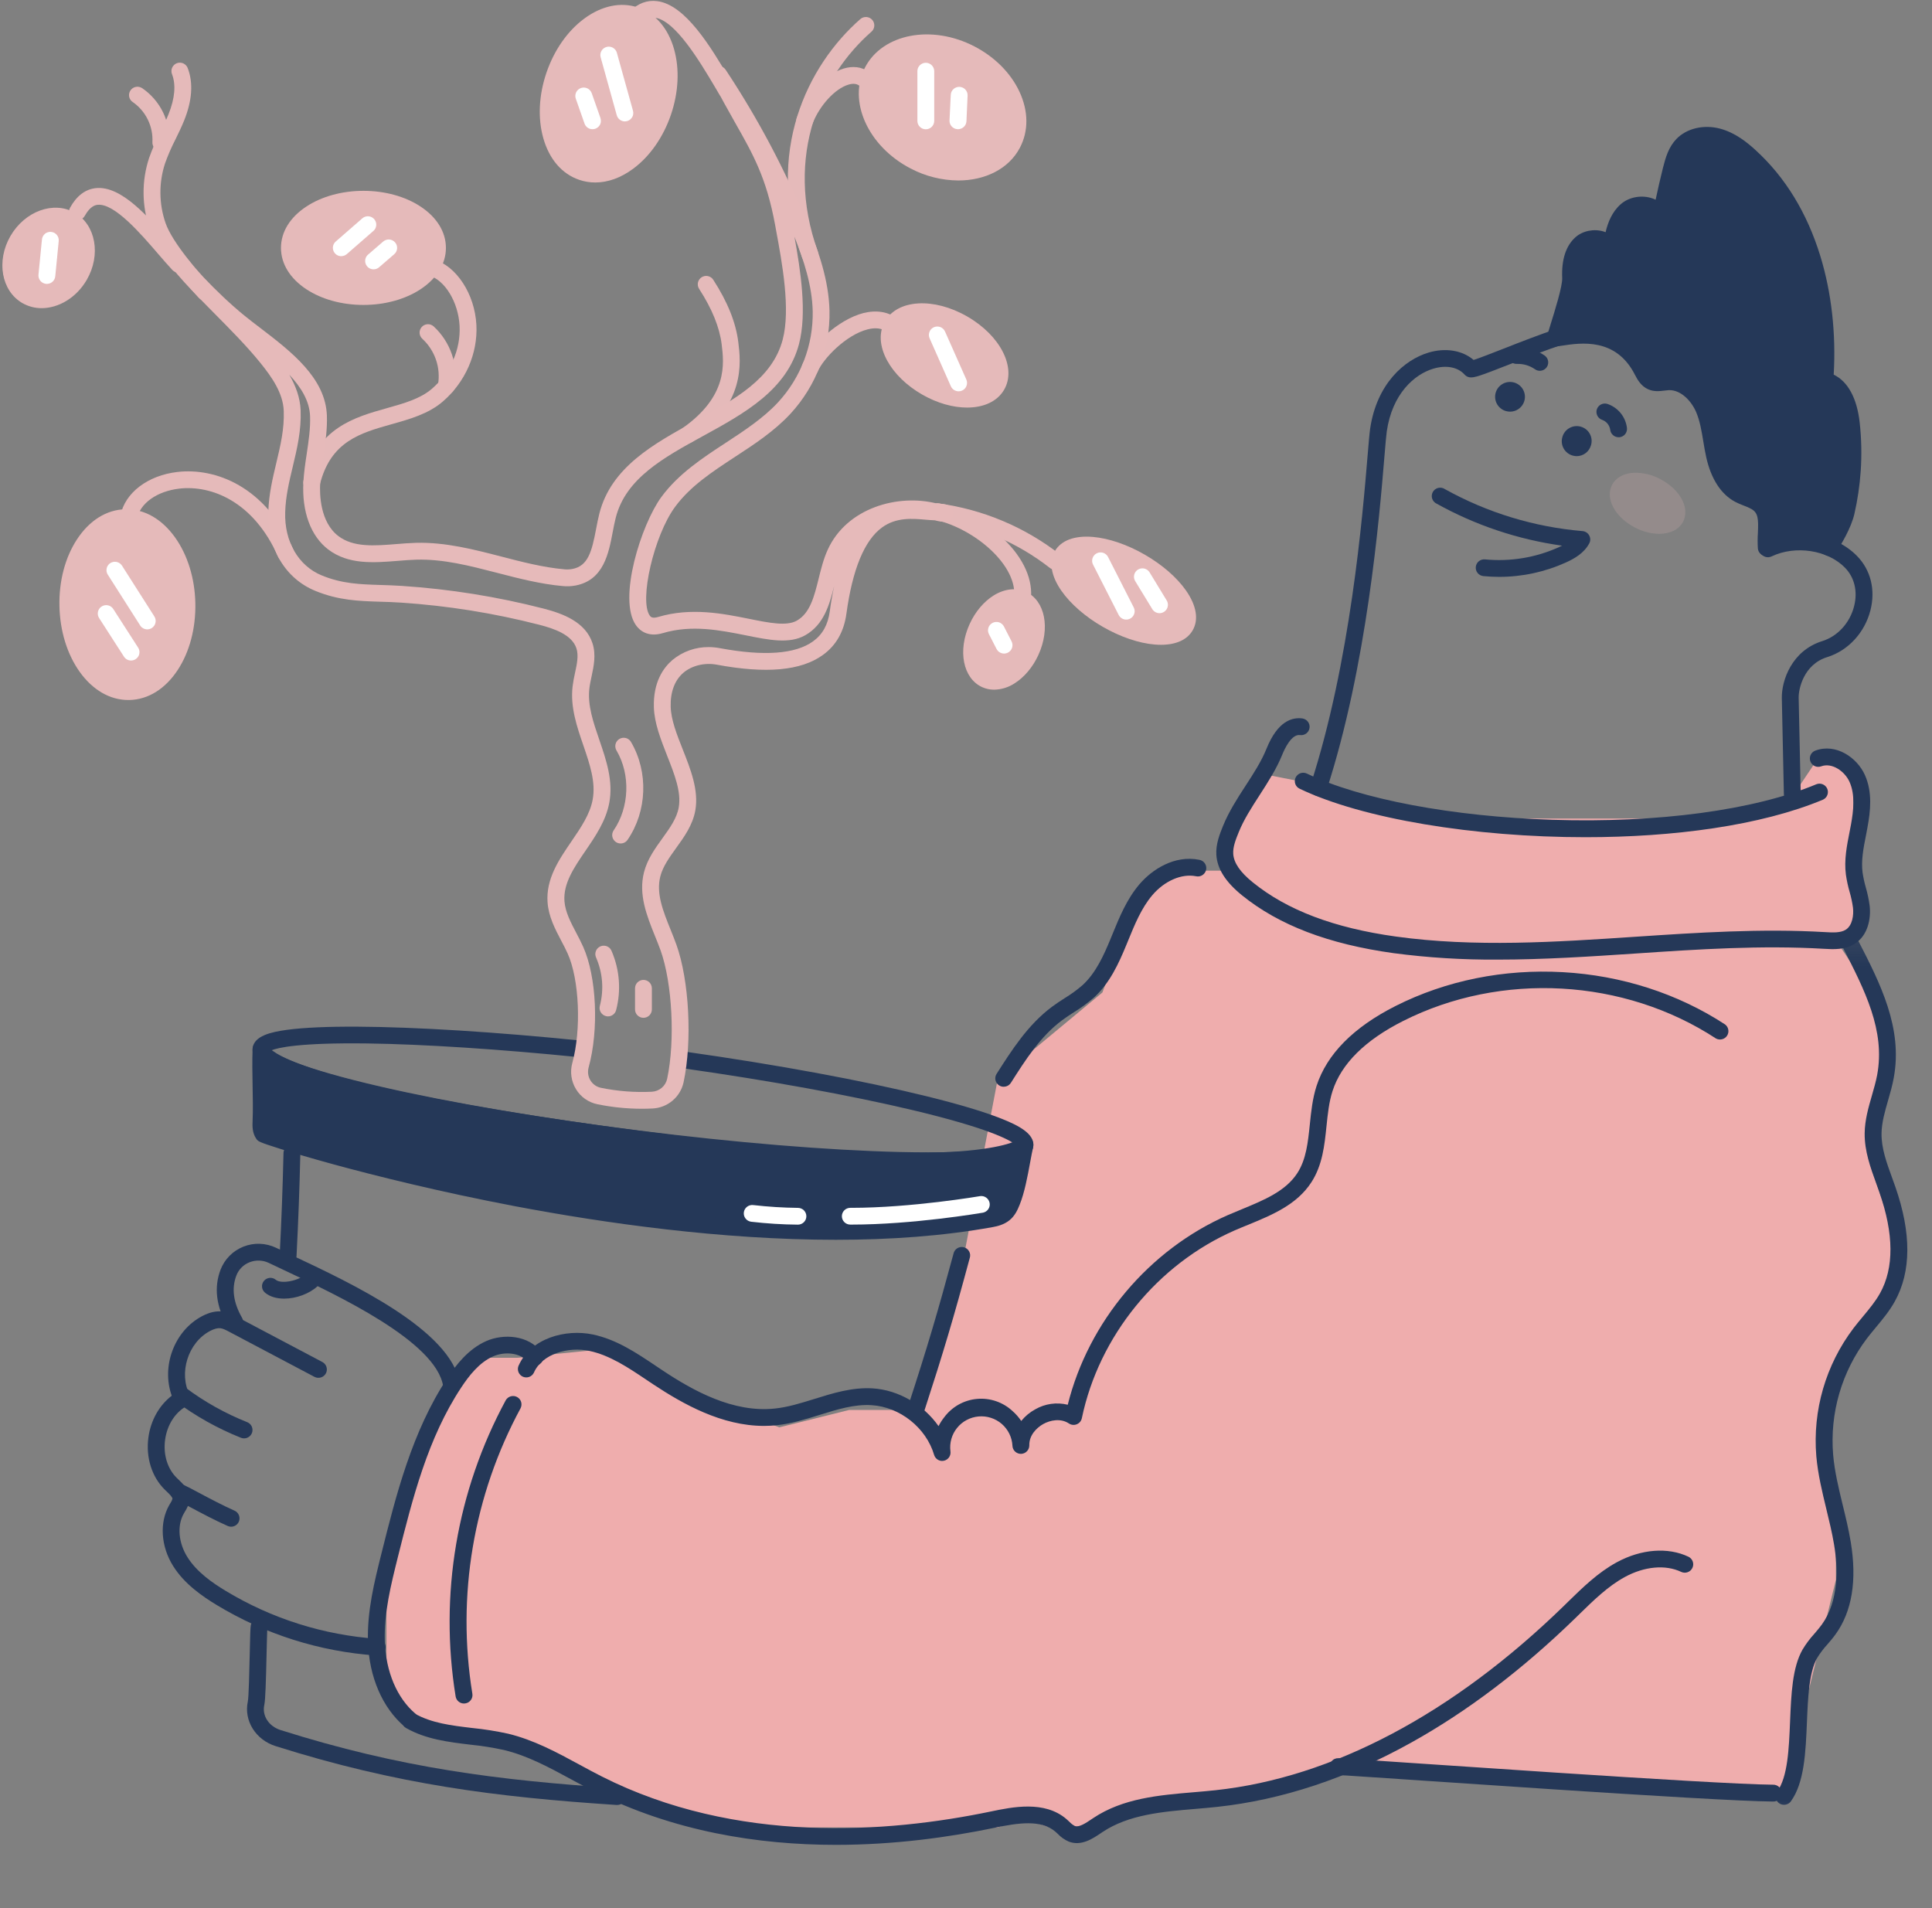 <svg width="81" height="80" viewBox="0 0 81 80" fill="none" xmlns="http://www.w3.org/2000/svg">
<rect x="0" y="0" width="81" height="80" fill="#808080" stroke="none"/>
<path d="M78.436 41.609L76.971 39.422H73.677L67.819 39.786H62.328H57.935L54.275 38.692L51.712 36.504H49.882L47.685 37.598L46.221 41.609L41.828 45.256L40.364 52.914L39.632 54.738L38.168 59.114H35.605L32.676 59.843L28.65 58.384L25.355 56.561L21.694 56.926H20.23L18.4 58.384L17.302 62.031L16.203 66.772V71.148L18.4 72.606L21.694 73.336L25.721 74.795L28.65 75.889L31.212 76.618H33.775H37.435H41.828L42.926 76.253L44.025 76.618H45.489L47.685 75.524L52.078 75.159L55.739 74.065H57.442L62.328 74.795H66.777H70.333L74.778 75.159L76.971 66.236V63.49L76.239 59.843L76.971 56.926L78.778 54.679L79.534 52.914L79.168 51.091L78.436 48.903V46.35L79.168 44.011L78.436 41.609Z" fill="#EFADAD"/>
<path d="M56.837 33.224L53.176 32.495L51.644 33.953L51.345 35.777L51.86 37.236L53.542 37.965L56.105 39.059L59.033 39.788H61.23H63.426H65.257H67.087L69.283 39.424H75.141H77.337L77.703 38.694V37.236V35.412V33.953V32.495L76.239 31.765L74.774 33.953L70.016 34.318H64.158H59.766L56.837 33.224Z" fill="#EFADAD"/>
<path d="M67.86 18.332H67.898C67.991 18.322 68.076 18.275 68.135 18.203C68.194 18.13 68.221 18.037 68.211 17.944C68.184 17.717 68.093 17.502 67.949 17.323C67.805 17.145 67.613 17.011 67.395 16.936C67.306 16.907 67.21 16.914 67.126 16.956C67.042 16.998 66.978 17.071 66.949 17.159C66.919 17.248 66.927 17.345 66.969 17.428C67.01 17.511 67.084 17.575 67.173 17.604C67.262 17.636 67.34 17.692 67.399 17.765C67.458 17.839 67.496 17.927 67.509 18.02C67.519 18.106 67.56 18.185 67.625 18.242C67.689 18.3 67.773 18.332 67.86 18.332Z" fill="#253858"/>
<path d="M64.553 15.546C64.629 15.547 64.703 15.524 64.764 15.479C64.825 15.435 64.871 15.373 64.893 15.301C64.916 15.229 64.915 15.152 64.891 15.081C64.867 15.01 64.82 14.948 64.758 14.905C64.411 14.662 63.993 14.539 63.569 14.553C63.475 14.557 63.387 14.597 63.323 14.666C63.259 14.734 63.225 14.825 63.229 14.918C63.232 15.012 63.273 15.1 63.342 15.163C63.41 15.227 63.502 15.261 63.595 15.257C63.865 15.248 64.13 15.326 64.352 15.48C64.41 15.522 64.481 15.545 64.553 15.546Z" fill="#253858"/>
<path d="M55.28 33.377C55.355 33.377 55.428 33.353 55.488 33.31C55.548 33.266 55.593 33.204 55.616 33.133C57.312 27.91 57.827 21.739 58.046 19.103C58.088 18.605 58.118 18.244 58.141 18.087C58.369 16.51 59.298 15.695 60.091 15.458C60.63 15.296 61.121 15.389 61.403 15.705C61.457 15.766 61.53 15.806 61.611 15.819C61.802 15.849 62.055 15.76 63.261 15.286C63.948 15.017 64.802 14.681 65.574 14.425C65.619 14.411 65.661 14.388 65.697 14.358C65.733 14.328 65.762 14.291 65.784 14.249C65.805 14.207 65.818 14.162 65.821 14.115C65.825 14.069 65.819 14.022 65.804 13.977C65.789 13.933 65.766 13.892 65.735 13.857C65.704 13.822 65.666 13.793 65.624 13.773C65.582 13.752 65.536 13.74 65.489 13.738C65.442 13.735 65.395 13.742 65.351 13.757C64.561 14.02 63.697 14.359 63.002 14.632C62.539 14.813 62.026 15.015 61.781 15.091C61.31 14.688 60.604 14.569 59.888 14.784C58.887 15.084 57.718 16.082 57.442 17.986C57.416 18.165 57.387 18.514 57.342 19.045C57.125 21.656 56.616 27.77 54.944 32.917C54.93 32.961 54.924 33.007 54.928 33.053C54.932 33.099 54.944 33.144 54.965 33.185C54.987 33.227 55.016 33.263 55.051 33.293C55.086 33.323 55.127 33.346 55.171 33.36C55.206 33.371 55.243 33.377 55.28 33.377Z" fill="#253858"/>
<path d="M62.85 24.186C63.817 24.187 64.774 23.98 65.655 23.581C65.993 23.428 66.409 23.198 66.63 22.783C66.658 22.731 66.672 22.674 66.672 22.616C66.671 22.558 66.656 22.501 66.629 22.45C66.601 22.398 66.56 22.355 66.512 22.323C66.463 22.292 66.407 22.272 66.349 22.267C64.323 22.095 62.356 21.496 60.581 20.509C60.541 20.481 60.495 20.462 60.447 20.453C60.398 20.443 60.349 20.444 60.301 20.455C60.253 20.466 60.208 20.487 60.169 20.516C60.13 20.546 60.097 20.583 60.073 20.625C60.049 20.668 60.034 20.715 60.029 20.764C60.024 20.812 60.029 20.861 60.045 20.908C60.06 20.954 60.085 20.997 60.118 21.033C60.151 21.07 60.191 21.099 60.235 21.119C61.863 22.024 63.645 22.62 65.491 22.878C65.448 22.899 65.404 22.92 65.362 22.939C64.391 23.379 63.321 23.556 62.259 23.453C62.166 23.444 62.073 23.472 62.001 23.531C61.928 23.59 61.882 23.676 61.873 23.769C61.864 23.862 61.892 23.954 61.952 24.027C62.011 24.099 62.097 24.144 62.191 24.154C62.41 24.175 62.632 24.186 62.85 24.186Z" fill="#253858"/>
<path d="M75.143 33.645H75.15C75.197 33.644 75.242 33.634 75.285 33.616C75.327 33.597 75.366 33.57 75.398 33.537C75.43 33.504 75.455 33.464 75.472 33.421C75.489 33.378 75.497 33.332 75.496 33.286L75.41 29.25C75.403 28.907 75.608 27.859 76.608 27.55C77.486 27.277 78.18 26.525 78.419 25.587C78.637 24.731 78.433 23.902 77.859 23.313C76.921 22.349 75.249 22.081 73.968 22.695C73.926 22.715 73.889 22.743 73.858 22.777C73.827 22.811 73.803 22.852 73.787 22.895C73.772 22.939 73.766 22.985 73.768 23.031C73.771 23.077 73.782 23.122 73.802 23.164C73.822 23.206 73.85 23.243 73.885 23.274C73.919 23.305 73.96 23.328 74.004 23.344C74.047 23.359 74.094 23.366 74.14 23.363C74.186 23.36 74.232 23.349 74.273 23.329C75.274 22.851 76.628 23.059 77.352 23.802C77.752 24.212 77.891 24.799 77.735 25.414C77.558 26.117 77.043 26.678 76.397 26.88C75.126 27.276 74.691 28.525 74.704 29.269L74.79 33.305C74.793 33.396 74.831 33.483 74.897 33.546C74.963 33.61 75.051 33.645 75.143 33.645Z" fill="#253858"/>
<path d="M77.614 17.758C77.531 17.007 77.243 16.123 76.504 15.947C76.759 12.541 75.889 8.864 73.364 6.556C72.973 6.197 72.532 5.869 72.018 5.735C71.504 5.6 70.903 5.688 70.535 6.071C70.263 6.355 70.152 6.753 70.056 7.134C69.89 7.803 69.741 8.475 69.611 9.152C69.528 8.559 68.628 8.431 68.178 8.826C67.729 9.222 67.623 9.869 67.547 10.462C67.429 9.959 66.668 9.864 66.283 10.21C65.897 10.556 65.822 11.127 65.844 11.642C65.867 12.158 65.336 13.682 65.197 14.179C65.878 14.1 67.853 13.569 68.858 15.557C68.947 15.733 69.055 15.917 69.234 15.999C69.45 16.099 69.702 16.018 69.941 16.007C70.608 15.978 71.176 16.535 71.434 17.146C71.691 17.757 71.728 18.44 71.872 19.089C72.016 19.738 72.315 20.412 72.903 20.727C73.134 20.851 73.396 20.911 73.62 21.047C74.272 21.442 73.985 22.208 74.048 22.966C74.042 22.89 75.608 22.324 76.686 22.958C76.954 22.548 77.291 21.939 77.399 21.468C77.529 20.896 77.615 20.315 77.654 19.731C77.7 19.073 77.686 18.413 77.614 17.758Z" fill="#253858"/>
<path d="M74.052 23.315H74.081C74.159 23.309 74.233 23.277 74.29 23.224C74.547 23.104 75.721 22.795 76.51 23.26C76.589 23.306 76.682 23.32 76.771 23.299C76.859 23.278 76.937 23.224 76.986 23.148C77.17 22.866 77.61 22.145 77.747 21.544C77.881 20.955 77.969 20.356 78.011 19.753C78.057 19.076 78.043 18.396 77.969 17.721C77.856 16.695 77.473 15.993 76.879 15.708C76.979 13.973 76.786 12.261 76.319 10.738C75.764 8.929 74.852 7.435 73.607 6.297C73.244 5.964 72.745 5.561 72.113 5.393C71.43 5.212 70.712 5.382 70.285 5.826C69.958 6.166 69.831 6.598 69.718 7.048C69.609 7.486 69.507 7.927 69.413 8.373C69.379 8.356 69.343 8.342 69.307 8.328C68.846 8.158 68.3 8.252 67.949 8.563C67.588 8.88 67.413 9.319 67.315 9.735C67.29 9.725 67.265 9.716 67.238 9.708C66.83 9.58 66.355 9.676 66.051 9.947C65.649 10.308 65.463 10.886 65.496 11.656C65.511 11.994 65.184 13.039 65.009 13.6C64.947 13.796 64.895 13.966 64.861 14.083C64.845 14.139 64.844 14.197 64.856 14.254C64.869 14.31 64.895 14.363 64.933 14.407C64.97 14.451 65.018 14.485 65.072 14.506C65.126 14.527 65.185 14.534 65.242 14.527C65.314 14.519 65.394 14.507 65.486 14.493C66.279 14.372 67.754 14.147 68.546 15.715C68.661 15.942 68.816 16.191 69.09 16.317C69.337 16.432 69.585 16.4 69.785 16.376C69.848 16.369 69.907 16.361 69.961 16.358C70.475 16.336 70.919 16.822 71.114 17.282C71.272 17.657 71.339 18.067 71.411 18.501C71.447 18.719 71.484 18.943 71.533 19.165C71.735 20.074 72.153 20.722 72.742 21.037C72.861 21.098 72.983 21.152 73.109 21.198C73.224 21.238 73.335 21.289 73.441 21.348C73.71 21.51 73.726 21.758 73.701 22.332C73.686 22.552 73.686 22.773 73.699 22.993C73.706 23.081 73.747 23.163 73.812 23.223C73.877 23.282 73.963 23.315 74.052 23.315ZM74.405 22.936C74.405 22.94 74.405 22.944 74.405 22.948C74.405 22.953 74.405 22.94 74.405 22.936ZM71.561 6.025C71.687 6.026 71.812 6.042 71.933 6.074C72.31 6.174 72.679 6.403 73.131 6.816C75.337 8.834 76.44 12.151 76.158 15.923C76.152 16.006 76.176 16.089 76.225 16.157C76.275 16.224 76.347 16.272 76.428 16.291C77.053 16.438 77.224 17.393 77.268 17.797C77.338 18.43 77.351 19.068 77.308 19.704C77.268 20.27 77.186 20.833 77.06 21.387C76.995 21.67 76.813 22.073 76.559 22.501C75.804 22.2 74.948 22.301 74.403 22.448C74.403 22.418 74.403 22.389 74.407 22.36C74.43 21.816 74.46 21.14 73.808 20.744C73.666 20.663 73.518 20.595 73.364 20.541C73.266 20.505 73.169 20.463 73.075 20.416C72.568 20.144 72.331 19.502 72.222 19.012C72.177 18.808 72.143 18.601 72.107 18.386C72.032 17.93 71.954 17.459 71.764 17.008C71.47 16.305 70.787 15.616 69.93 15.654C69.848 15.658 69.772 15.667 69.698 15.677C69.571 15.693 69.452 15.708 69.388 15.677C69.3 15.636 69.215 15.468 69.179 15.396C68.272 13.601 66.639 13.631 65.702 13.749C65.979 12.863 66.221 12.04 66.203 11.624C66.179 11.07 66.287 10.681 66.525 10.468C66.595 10.413 66.677 10.376 66.765 10.36C66.852 10.344 66.943 10.35 67.028 10.377C67.069 10.386 67.108 10.405 67.139 10.433C67.171 10.462 67.195 10.498 67.208 10.538C67.227 10.618 67.273 10.69 67.339 10.74C67.405 10.79 67.487 10.815 67.57 10.811C67.653 10.806 67.731 10.774 67.792 10.717C67.853 10.661 67.892 10.586 67.903 10.504C67.977 9.93 68.072 9.39 68.418 9.086C68.572 8.951 68.85 8.907 69.065 8.986C69.187 9.031 69.255 9.103 69.269 9.196C69.28 9.279 69.32 9.355 69.383 9.411C69.445 9.467 69.525 9.498 69.609 9.501C69.693 9.503 69.775 9.475 69.84 9.423C69.905 9.37 69.95 9.297 69.966 9.215C70.094 8.548 70.242 7.875 70.407 7.216C70.499 6.848 70.591 6.526 70.798 6.311C70.977 6.124 71.256 6.023 71.561 6.023V6.025Z" fill="#253858"/>
<path d="M66.471 35.101C70.15 35.101 73.81 34.621 76.43 33.527C76.513 33.489 76.579 33.42 76.612 33.335C76.645 33.25 76.644 33.155 76.609 33.071C76.573 32.987 76.506 32.919 76.422 32.884C76.338 32.848 76.243 32.846 76.157 32.879C73.546 33.969 69.51 34.513 65.086 34.371C60.893 34.237 57.046 33.511 54.791 32.433C54.75 32.413 54.704 32.401 54.658 32.399C54.612 32.396 54.565 32.403 54.522 32.418C54.478 32.433 54.438 32.457 54.403 32.488C54.368 32.519 54.34 32.556 54.32 32.598C54.3 32.639 54.288 32.684 54.286 32.731C54.283 32.777 54.29 32.823 54.305 32.867C54.321 32.91 54.344 32.95 54.375 32.985C54.406 33.019 54.444 33.047 54.486 33.067C57.127 34.332 61.813 35.101 66.471 35.101Z" fill="#253858"/>
<path d="M62.784 40.233C64.729 40.233 66.671 40.104 68.577 39.977C71.171 39.801 73.853 39.625 76.471 39.78C76.865 39.803 77.354 39.831 77.766 39.566C78.316 39.215 78.447 38.511 78.386 37.971C78.351 37.714 78.298 37.461 78.226 37.212C78.167 37.006 78.121 36.796 78.089 36.583C78.024 36.076 78.126 35.557 78.235 35.007C78.256 34.902 78.276 34.797 78.294 34.692C78.421 34.01 78.508 33.216 78.189 32.499C77.858 31.756 76.969 31.151 76.109 31.47C76.065 31.486 76.025 31.51 75.991 31.542C75.957 31.573 75.93 31.611 75.911 31.653C75.891 31.695 75.881 31.741 75.879 31.787C75.877 31.833 75.885 31.879 75.901 31.922C75.917 31.966 75.942 32.005 75.973 32.039C76.005 32.073 76.043 32.1 76.085 32.12C76.127 32.139 76.173 32.15 76.219 32.151C76.266 32.153 76.312 32.145 76.355 32.129C76.81 31.961 77.347 32.339 77.545 32.787C77.785 33.329 77.708 33.991 77.604 34.567C77.585 34.669 77.565 34.772 77.545 34.874C77.431 35.455 77.309 36.055 77.391 36.675C77.426 36.918 77.478 37.158 77.546 37.394C77.609 37.61 77.656 37.83 77.687 38.053C77.723 38.367 77.665 38.799 77.386 38.978C77.168 39.118 76.837 39.099 76.516 39.08C73.853 38.923 71.148 39.103 68.533 39.277C65.237 39.497 61.824 39.724 58.523 39.266C55.929 38.906 53.965 38.162 52.52 36.991C51.994 36.566 51.728 36.176 51.704 35.799C51.686 35.506 51.811 35.194 51.933 34.893C52.149 34.358 52.472 33.859 52.813 33.331C53.154 32.802 53.513 32.248 53.755 31.65C53.862 31.384 54.15 30.771 54.503 30.819C54.595 30.832 54.69 30.808 54.765 30.752C54.84 30.696 54.889 30.613 54.902 30.52C54.916 30.428 54.892 30.334 54.835 30.26C54.779 30.185 54.696 30.136 54.603 30.122C54.174 30.064 53.566 30.232 53.1 31.388C52.884 31.923 52.561 32.422 52.217 32.95C51.873 33.478 51.517 34.033 51.275 34.63C51.138 34.969 50.968 35.393 50.996 35.842C51.033 36.428 51.385 36.981 52.072 37.537C53.622 38.791 55.7 39.584 58.424 39.962C59.87 40.153 61.326 40.243 62.784 40.233Z" fill="#253858"/>
<mask id="mask0_4910_2289" style="mask-type:alpha" maskUnits="userSpaceOnUse" x="73" y="39" width="9" height="39">
<path d="M73.889 39.121H81.001V77.349L76.937 76.846L73.889 76.343V39.121Z" fill="#D9D9D9"/>
</mask>
<g mask="url(#mask0_4910_2289)">
<path d="M74.796 75.669C74.852 75.67 74.907 75.656 74.957 75.631C75.007 75.606 75.05 75.569 75.083 75.524C75.651 74.741 75.704 73.455 75.756 72.213C75.799 71.18 75.843 70.113 76.188 69.507C76.312 69.306 76.455 69.117 76.615 68.943C76.729 68.81 76.847 68.673 76.955 68.523C77.647 67.567 77.861 66.263 77.593 64.648C77.506 64.126 77.381 63.608 77.259 63.108C77.083 62.385 76.918 61.701 76.856 60.998C76.709 59.251 77.214 57.512 78.274 56.113C78.392 55.959 78.521 55.804 78.645 55.654C78.927 55.316 79.219 54.965 79.443 54.559C80.133 53.315 80.14 51.701 79.464 49.762C79.42 49.635 79.373 49.508 79.328 49.382C79.096 48.746 78.878 48.145 78.884 47.527C78.89 47.066 79.022 46.609 79.161 46.127C79.248 45.825 79.338 45.513 79.396 45.193C79.786 43.098 78.825 41.222 77.894 39.413L77.835 39.3C77.816 39.257 77.787 39.219 77.752 39.187C77.717 39.155 77.675 39.131 77.63 39.115C77.585 39.1 77.538 39.094 77.49 39.097C77.443 39.1 77.397 39.113 77.354 39.134C77.312 39.156 77.274 39.185 77.244 39.222C77.213 39.258 77.191 39.3 77.177 39.346C77.163 39.391 77.159 39.439 77.164 39.486C77.169 39.533 77.184 39.579 77.207 39.62L77.266 39.733C78.182 41.518 79.046 43.205 78.702 45.063C78.648 45.349 78.567 45.631 78.481 45.929C78.335 46.436 78.183 46.959 78.177 47.517C78.169 48.262 78.42 48.951 78.662 49.618C78.707 49.742 78.752 49.866 78.795 49.99C79.403 51.733 79.412 53.156 78.824 54.216C78.631 54.564 78.373 54.874 78.1 55.203C77.971 55.358 77.837 55.519 77.711 55.684C76.545 57.223 75.989 59.135 76.15 61.056C76.218 61.819 76.398 62.557 76.571 63.273C76.689 63.761 76.813 64.266 76.895 64.763C77.058 65.742 77.1 67.117 76.381 68.112C76.289 68.238 76.186 68.359 76.077 68.487C75.887 68.694 75.718 68.919 75.573 69.16C75.144 69.914 75.098 71.016 75.049 72.183C75.002 73.322 74.953 74.5 74.51 75.111C74.472 75.164 74.449 75.225 74.444 75.29C74.439 75.355 74.451 75.419 74.481 75.477C74.51 75.535 74.555 75.583 74.611 75.617C74.666 75.651 74.73 75.669 74.795 75.669H74.796Z" fill="#253858"/>
</g>
<path d="M42.084 45.562C42.143 45.562 42.202 45.547 42.254 45.519C42.306 45.49 42.35 45.449 42.382 45.399C42.992 44.44 43.622 43.448 44.531 42.774C44.686 42.657 44.849 42.553 45.02 42.442C45.316 42.261 45.596 42.056 45.858 41.83C46.527 41.222 46.899 40.403 47.223 39.617L47.299 39.432C47.572 38.763 47.854 38.072 48.307 37.537C48.818 36.933 49.537 36.619 50.138 36.737C50.185 36.748 50.233 36.75 50.28 36.742C50.327 36.734 50.372 36.717 50.412 36.691C50.453 36.665 50.487 36.632 50.514 36.592C50.541 36.553 50.559 36.508 50.568 36.462C50.577 36.415 50.577 36.367 50.566 36.32C50.556 36.274 50.537 36.23 50.509 36.191C50.481 36.152 50.446 36.12 50.405 36.095C50.365 36.07 50.319 36.054 50.272 36.047C49.241 35.844 48.301 36.45 47.764 37.083C47.24 37.703 46.935 38.447 46.641 39.167L46.566 39.35C46.272 40.063 45.94 40.801 45.379 41.31C45.145 41.511 44.895 41.692 44.633 41.852C44.456 41.965 44.279 42.081 44.107 42.209C43.093 42.962 42.4 44.056 41.783 45.024C41.749 45.077 41.73 45.138 41.728 45.201C41.726 45.264 41.741 45.326 41.772 45.381C41.802 45.437 41.847 45.482 41.901 45.514C41.956 45.547 42.018 45.564 42.081 45.564L42.084 45.562Z" fill="#253858"/>
<path d="M39.499 61.252C39.524 61.252 39.55 61.249 39.575 61.243C39.663 61.224 39.739 61.172 39.79 61.099C39.841 61.025 39.861 60.935 39.848 60.847C39.825 60.673 39.839 60.497 39.886 60.329C39.934 60.16 40.015 60.004 40.125 59.868C40.235 59.731 40.371 59.618 40.526 59.536C40.681 59.453 40.851 59.403 41.025 59.387C41.2 59.371 41.376 59.39 41.543 59.444C41.71 59.497 41.865 59.584 41.998 59.698C42.13 59.813 42.239 59.953 42.316 60.11C42.393 60.267 42.438 60.438 42.447 60.612C42.45 60.706 42.489 60.794 42.557 60.858C42.625 60.922 42.716 60.957 42.809 60.955C42.903 60.952 42.992 60.913 43.056 60.845C43.121 60.778 43.156 60.687 43.154 60.594C43.144 60.184 43.452 59.863 43.742 59.702C44.032 59.542 44.47 59.452 44.815 59.681C44.863 59.713 44.918 59.733 44.976 59.739C45.033 59.745 45.092 59.736 45.145 59.714C45.199 59.692 45.246 59.658 45.283 59.614C45.32 59.569 45.345 59.517 45.357 59.46C46.074 56.018 48.528 53.003 51.758 51.589C51.941 51.509 52.133 51.43 52.319 51.355C53.329 50.94 54.373 50.511 54.984 49.562C55.446 48.846 55.531 48.019 55.614 47.217C55.668 46.695 55.719 46.202 55.867 45.744C56.235 44.599 57.231 43.611 58.827 42.806C62.939 40.731 68.085 41.018 71.939 43.538C72.016 43.582 72.108 43.594 72.195 43.573C72.282 43.553 72.358 43.499 72.407 43.425C72.456 43.351 72.475 43.26 72.46 43.173C72.445 43.085 72.397 43.006 72.326 42.952C70.343 41.656 67.989 40.897 65.519 40.759C63.049 40.621 60.626 41.11 58.511 42.177C56.741 43.071 55.628 44.199 55.198 45.528C55.027 46.056 54.97 46.61 54.915 47.145C54.837 47.896 54.764 48.605 54.394 49.18C53.902 49.942 53.004 50.311 52.053 50.704C51.864 50.782 51.667 50.863 51.478 50.945C48.174 52.391 45.635 55.411 44.766 58.896C44.304 58.782 43.817 58.85 43.405 59.087C43.178 59.21 42.978 59.376 42.816 59.576C42.716 59.427 42.597 59.291 42.463 59.172C42.265 58.984 42.028 58.84 41.769 58.75C41.51 58.66 41.235 58.626 40.962 58.651C40.689 58.675 40.425 58.758 40.186 58.892C39.948 59.027 39.741 59.211 39.579 59.431C39.491 59.544 39.414 59.665 39.349 59.792C38.719 58.897 37.68 58.277 36.583 58.209C35.727 58.159 34.92 58.41 34.14 58.654C33.576 58.829 33.044 58.995 32.496 59.054C30.739 59.245 29.057 58.304 27.788 57.462C27.689 57.398 27.591 57.331 27.493 57.265C26.683 56.721 25.846 56.158 24.854 55.95C23.721 55.712 22.244 56.096 21.734 57.277C21.703 57.361 21.706 57.455 21.741 57.537C21.777 57.62 21.843 57.686 21.925 57.722C22.009 57.757 22.102 57.76 22.187 57.729C22.271 57.698 22.341 57.636 22.381 57.556C22.731 56.749 23.838 56.455 24.707 56.638C25.566 56.819 26.345 57.342 27.099 57.848C27.199 57.915 27.299 57.982 27.398 58.048C28.641 58.869 30.26 59.783 32.031 59.783C32.213 59.783 32.395 59.773 32.576 59.754C33.191 59.687 33.782 59.503 34.353 59.325C35.106 59.09 35.817 58.868 36.543 58.914C37.73 58.986 38.832 59.864 39.164 61.001C39.186 61.073 39.23 61.136 39.29 61.181C39.35 61.226 39.423 61.251 39.499 61.252Z" fill="#253858"/>
<path d="M35.046 77.348C37.497 77.348 39.786 77.031 41.693 76.633C42.694 76.424 43.647 76.281 44.249 76.797C44.283 76.826 44.315 76.856 44.348 76.888C44.478 77.026 44.636 77.136 44.81 77.212C45.334 77.412 45.814 77.088 46.164 76.851L46.226 76.809C47.322 76.078 48.737 75.958 50.105 75.842C50.412 75.816 50.729 75.789 51.039 75.755C53.746 75.462 56.482 74.557 59.171 73.058C61.521 71.751 63.836 69.993 66.053 67.836L66.233 67.66C66.816 67.091 67.419 66.501 68.12 66.119C68.944 65.67 69.827 65.591 70.483 65.903C70.525 65.923 70.57 65.934 70.617 65.937C70.663 65.939 70.71 65.933 70.753 65.917C70.797 65.902 70.837 65.878 70.872 65.848C70.906 65.817 70.934 65.779 70.954 65.738C70.975 65.696 70.986 65.651 70.989 65.605C70.991 65.558 70.985 65.512 70.969 65.468C70.954 65.425 70.93 65.385 70.899 65.35C70.868 65.316 70.83 65.288 70.789 65.268C69.928 64.858 68.804 64.945 67.782 65.502C66.994 65.931 66.356 66.558 65.738 67.16L65.559 67.336C60.909 71.859 55.864 74.529 50.963 75.057C50.662 75.09 50.349 75.116 50.045 75.142C48.588 75.265 47.08 75.393 45.833 76.226L45.768 76.27C45.521 76.436 45.239 76.625 45.062 76.556C44.977 76.511 44.899 76.452 44.834 76.38C44.793 76.342 44.752 76.304 44.71 76.267C43.793 75.479 42.442 75.762 41.548 75.948C37.211 76.853 30.859 77.332 25.224 74.478C24.916 74.322 24.602 74.153 24.3 73.988C23.358 73.476 22.38 72.947 21.299 72.687C20.805 72.579 20.305 72.499 19.802 72.449C18.919 72.344 18.09 72.245 17.38 71.84C17.34 71.817 17.295 71.802 17.249 71.796C17.203 71.79 17.157 71.793 17.112 71.805C17.067 71.817 17.025 71.838 16.988 71.866C16.951 71.894 16.92 71.929 16.897 71.969C16.874 72.01 16.859 72.054 16.853 72.1C16.847 72.146 16.85 72.192 16.862 72.237C16.874 72.281 16.895 72.323 16.923 72.36C16.951 72.397 16.987 72.428 17.027 72.451C17.861 72.926 18.804 73.037 19.715 73.147C20.19 73.195 20.661 73.269 21.127 73.371C22.116 73.609 23.011 74.093 23.956 74.606C24.263 74.772 24.58 74.945 24.898 75.106C28.228 76.786 31.782 77.348 35.046 77.348Z" fill="#253858"/>
<path d="M17.187 72.468C17.259 72.468 17.329 72.446 17.389 72.405C17.448 72.364 17.493 72.305 17.519 72.238C17.543 72.17 17.547 72.097 17.529 72.027C17.51 71.957 17.471 71.895 17.416 71.848C16.643 71.193 16.176 70.089 16.133 68.815C16.094 67.628 16.393 66.437 16.68 65.285C17.296 62.83 17.932 60.291 19.347 58.158C19.655 57.693 20.085 57.127 20.674 56.868C21.145 56.66 21.824 56.696 22.142 57.118C22.198 57.192 22.282 57.242 22.375 57.255C22.467 57.268 22.562 57.244 22.636 57.188C22.711 57.132 22.761 57.049 22.774 56.956C22.788 56.864 22.763 56.77 22.707 56.696C22.159 55.967 21.102 55.91 20.387 56.226C19.631 56.56 19.119 57.229 18.758 57.774C17.276 60.007 16.596 62.722 15.996 65.118C15.696 66.317 15.385 67.556 15.428 68.842C15.476 70.312 16.035 71.604 16.958 72.388C17.022 72.441 17.104 72.469 17.187 72.468Z" fill="#253858"/>
<path d="M19.451 71.422C19.471 71.422 19.49 71.42 19.51 71.417C19.556 71.41 19.6 71.394 19.64 71.37C19.68 71.346 19.714 71.313 19.741 71.276C19.769 71.239 19.788 71.196 19.799 71.151C19.81 71.106 19.812 71.059 19.804 71.013C19.137 66.909 19.847 62.701 21.826 59.041C21.867 58.959 21.875 58.864 21.848 58.776C21.821 58.689 21.76 58.615 21.679 58.572C21.598 58.528 21.503 58.518 21.415 58.543C21.326 58.568 21.251 58.626 21.205 58.705C19.15 62.503 18.411 66.87 19.103 71.129C19.117 71.21 19.16 71.285 19.223 71.338C19.287 71.392 19.367 71.422 19.451 71.422Z" fill="#253858"/>
<path d="M18.926 58.413C18.945 58.413 18.965 58.413 18.984 58.41C19.03 58.402 19.074 58.386 19.114 58.362C19.154 58.338 19.188 58.306 19.216 58.269C19.243 58.231 19.262 58.189 19.273 58.144C19.284 58.099 19.286 58.052 19.279 58.007C18.921 55.767 14.733 53.801 12.231 52.626C11.992 52.514 11.771 52.41 11.574 52.315C11.362 52.214 11.131 52.157 10.896 52.148C10.661 52.139 10.426 52.18 10.208 52.266C9.989 52.352 9.791 52.483 9.626 52.649C9.46 52.816 9.331 53.015 9.247 53.233C8.965 53.974 9.061 54.769 9.532 55.594C9.555 55.636 9.585 55.672 9.622 55.701C9.658 55.73 9.701 55.752 9.746 55.765C9.791 55.777 9.838 55.781 9.885 55.776C9.931 55.77 9.976 55.755 10.017 55.732C10.058 55.709 10.094 55.678 10.122 55.641C10.151 55.604 10.172 55.562 10.184 55.517C10.196 55.471 10.199 55.424 10.192 55.378C10.186 55.332 10.17 55.287 10.146 55.247C9.783 54.612 9.704 54.019 9.908 53.483C9.955 53.356 10.03 53.24 10.125 53.144C10.221 53.047 10.336 52.971 10.463 52.922C10.592 52.871 10.729 52.847 10.868 52.852C11.006 52.856 11.143 52.889 11.268 52.949C11.466 53.045 11.689 53.15 11.93 53.262C14.149 54.304 18.282 56.245 18.58 58.117C18.593 58.2 18.635 58.274 18.698 58.328C18.762 58.382 18.842 58.413 18.926 58.413Z" fill="#253858"/>
<path d="M11.913 54.447C12.415 54.447 12.965 54.243 13.3 53.938C13.335 53.906 13.364 53.869 13.385 53.827C13.405 53.785 13.418 53.739 13.42 53.692C13.423 53.645 13.416 53.598 13.4 53.554C13.384 53.51 13.36 53.469 13.328 53.435C13.296 53.4 13.258 53.372 13.215 53.353C13.172 53.333 13.126 53.323 13.079 53.321C13.031 53.32 12.985 53.328 12.941 53.344C12.897 53.361 12.857 53.386 12.823 53.419C12.507 53.708 11.789 53.843 11.563 53.657C11.491 53.597 11.399 53.569 11.305 53.577C11.212 53.586 11.126 53.631 11.066 53.703C11.006 53.775 10.977 53.867 10.986 53.96C10.995 54.053 11.04 54.139 11.112 54.198C11.321 54.371 11.606 54.447 11.913 54.447Z" fill="#253858"/>
<path d="M15.803 69.413C15.897 69.416 15.988 69.382 16.056 69.318C16.125 69.255 16.165 69.167 16.168 69.073C16.171 68.98 16.137 68.889 16.073 68.821C16.009 68.753 15.921 68.713 15.827 68.71C13.57 68.555 11.383 67.864 9.45 66.692C8.915 66.368 8.251 65.914 7.858 65.285C7.478 64.679 7.419 63.962 7.706 63.458C7.719 63.436 7.732 63.414 7.745 63.391C7.824 63.261 7.922 63.099 7.935 62.888C7.961 62.487 7.679 62.218 7.472 62.022L7.407 61.959C7.02 61.578 6.838 60.983 6.922 60.365C7.006 59.747 7.339 59.221 7.814 58.958C7.895 58.914 7.955 58.84 7.981 58.752C8.008 58.664 7.999 58.57 7.957 58.489C7.48 57.567 7.884 56.288 8.805 55.804C8.976 55.714 9.121 55.675 9.235 55.687C9.348 55.698 9.483 55.77 9.612 55.838L13.185 57.727C13.268 57.77 13.365 57.78 13.454 57.752C13.544 57.725 13.619 57.663 13.663 57.581C13.707 57.499 13.716 57.402 13.688 57.313C13.661 57.224 13.599 57.149 13.517 57.105L9.943 55.216C9.774 55.127 9.563 55.016 9.315 54.987C9.054 54.958 8.779 55.021 8.476 55.18C7.304 55.795 6.757 57.291 7.201 58.518C6.678 58.917 6.318 59.55 6.222 60.269C6.108 61.106 6.366 61.925 6.912 62.459C6.935 62.482 6.96 62.505 6.984 62.528C7.09 62.629 7.235 62.767 7.23 62.842C7.211 62.909 7.18 62.971 7.14 63.028C7.124 63.055 7.108 63.082 7.092 63.109C6.68 63.834 6.743 64.835 7.258 65.656C7.729 66.41 8.481 66.926 9.083 67.291C11.113 68.521 13.409 69.247 15.779 69.409L15.803 69.413Z" fill="#253858"/>
<path d="M10.233 60.306C10.315 60.306 10.395 60.277 10.458 60.225C10.521 60.173 10.565 60.101 10.58 60.02C10.595 59.94 10.582 59.857 10.543 59.785C10.504 59.713 10.441 59.658 10.365 59.627C9.44 59.259 8.568 58.771 7.772 58.174C7.697 58.118 7.602 58.094 7.509 58.108C7.417 58.12 7.333 58.17 7.277 58.245C7.221 58.319 7.196 58.413 7.209 58.505C7.223 58.598 7.272 58.681 7.347 58.737C8.193 59.37 9.12 59.889 10.102 60.281C10.144 60.297 10.189 60.306 10.233 60.306Z" fill="#253858"/>
<path d="M9.688 64.01C9.769 64.01 9.848 63.983 9.911 63.932C9.974 63.881 10.018 63.81 10.034 63.731C10.051 63.652 10.04 63.57 10.003 63.498C9.966 63.425 9.906 63.369 9.832 63.336C9.331 63.114 8.787 62.825 8.35 62.592C8.092 62.454 7.869 62.335 7.714 62.263C7.629 62.222 7.532 62.218 7.444 62.249C7.356 62.281 7.284 62.346 7.244 62.43C7.204 62.515 7.199 62.611 7.23 62.699C7.262 62.787 7.327 62.859 7.412 62.898C7.552 62.964 7.765 63.079 8.016 63.211C8.464 63.45 9.021 63.747 9.547 63.979C9.591 63.999 9.639 64.009 9.688 64.01Z" fill="#253858"/>
<path d="M25.864 75.676C25.958 75.679 26.049 75.645 26.117 75.581C26.186 75.517 26.226 75.429 26.229 75.336C26.232 75.243 26.197 75.152 26.133 75.084C26.069 75.016 25.98 74.976 25.887 74.973C20.889 74.645 16.783 74.124 11.766 72.536C11.271 72.38 10.983 71.938 11.08 71.486C11.129 71.259 11.15 70.496 11.176 69.358C11.187 68.889 11.199 68.361 11.21 68.27C11.219 68.224 11.218 68.176 11.208 68.13C11.198 68.084 11.179 68.041 11.152 68.002C11.124 67.964 11.089 67.931 11.049 67.907C11.009 67.882 10.964 67.865 10.918 67.858C10.871 67.85 10.824 67.853 10.778 67.864C10.732 67.876 10.689 67.896 10.651 67.924C10.614 67.952 10.582 67.988 10.558 68.028C10.534 68.069 10.519 68.114 10.513 68.161C10.496 68.266 10.487 68.571 10.47 69.341C10.455 70.022 10.429 71.159 10.39 71.339C10.218 72.14 10.717 72.943 11.552 73.207C16.637 74.815 20.789 75.344 25.84 75.675L25.864 75.676Z" fill="#253858"/>
<path d="M38.415 59.402C38.489 59.402 38.562 59.378 38.622 59.334C38.683 59.291 38.728 59.229 38.751 59.159C39.546 56.717 39.992 55.217 40.658 52.74C40.672 52.695 40.678 52.647 40.673 52.599C40.668 52.552 40.654 52.506 40.631 52.465C40.608 52.423 40.577 52.386 40.539 52.357C40.502 52.327 40.459 52.306 40.413 52.294C40.367 52.281 40.319 52.279 40.271 52.285C40.224 52.292 40.179 52.308 40.138 52.333C40.097 52.358 40.062 52.39 40.034 52.429C40.006 52.468 39.987 52.512 39.977 52.558C39.313 55.02 38.87 56.512 38.078 58.942C38.061 58.994 38.057 59.051 38.066 59.105C38.074 59.16 38.096 59.212 38.129 59.257C38.162 59.302 38.205 59.338 38.254 59.364C38.304 59.389 38.359 59.402 38.415 59.402Z" fill="#253858"/>
<path d="M55.761 74.155C55.779 74.228 55.821 74.292 55.878 74.339C55.936 74.387 56.006 74.415 56.081 74.419C58.644 74.572 71.766 75.513 74.33 75.532C74.378 75.534 74.425 75.527 74.47 75.511C74.515 75.494 74.555 75.469 74.59 75.436C74.624 75.403 74.652 75.364 74.671 75.32C74.69 75.277 74.7 75.229 74.7 75.182C74.701 75.134 74.691 75.087 74.673 75.043C74.654 74.999 74.627 74.959 74.593 74.926C74.559 74.892 74.518 74.867 74.474 74.85C74.429 74.832 74.382 74.825 74.334 74.826C71.784 74.807 58.671 73.866 56.121 73.714C56.066 73.711 56.01 73.721 55.959 73.743C55.908 73.765 55.864 73.799 55.828 73.842C55.793 73.885 55.769 73.936 55.757 73.991C55.745 74.045 55.746 74.102 55.761 74.155Z" fill="#253858"/>
<path d="M12.079 53C12.169 53 12.256 52.965 12.322 52.903C12.388 52.841 12.427 52.756 12.432 52.665C12.511 51.096 12.555 49.928 12.592 48.354C12.593 48.308 12.585 48.262 12.568 48.219C12.551 48.175 12.526 48.136 12.494 48.103C12.462 48.069 12.424 48.042 12.381 48.024C12.339 48.005 12.293 47.995 12.247 47.994H12.239C12.146 47.994 12.058 48.03 11.992 48.094C11.926 48.158 11.888 48.246 11.886 48.338C11.848 49.904 11.805 51.068 11.726 52.63C11.721 52.724 11.754 52.815 11.817 52.884C11.88 52.953 11.967 52.994 12.061 52.999L12.079 53Z" fill="#253858"/>
<path d="M11.989 23.565C12.048 23.565 12.105 23.55 12.157 23.523C12.208 23.495 12.252 23.455 12.284 23.406C12.316 23.357 12.335 23.301 12.34 23.243C12.345 23.185 12.336 23.126 12.312 23.073C11.13 20.376 9.023 19.608 7.446 19.787C6.194 19.928 5.23 20.666 5.049 21.623C5.032 21.715 5.052 21.81 5.104 21.887C5.157 21.964 5.239 22.017 5.331 22.034C5.423 22.052 5.518 22.032 5.595 21.979C5.673 21.926 5.726 21.845 5.744 21.753C5.867 21.102 6.583 20.592 7.526 20.485C8.852 20.335 10.636 21.013 11.665 23.354C11.693 23.417 11.738 23.47 11.796 23.508C11.853 23.545 11.92 23.565 11.989 23.565Z" fill="#E5BABA"/>
<path d="M13.069 20.578C13.148 20.577 13.225 20.551 13.287 20.503C13.349 20.454 13.392 20.387 13.412 20.311C13.864 18.504 15.107 18.154 16.422 17.785C17.18 17.572 17.965 17.352 18.565 16.835C19.507 16.022 20.037 14.821 19.973 13.622C19.906 12.328 19.134 11.146 18.178 10.874C18.134 10.859 18.086 10.854 18.039 10.858C17.991 10.862 17.945 10.876 17.904 10.898C17.862 10.92 17.825 10.95 17.795 10.987C17.765 11.024 17.743 11.066 17.731 11.112C17.718 11.157 17.713 11.205 17.72 11.251C17.725 11.298 17.74 11.344 17.764 11.384C17.788 11.425 17.819 11.461 17.857 11.489C17.895 11.518 17.938 11.538 17.984 11.55C18.652 11.74 19.216 12.667 19.268 13.66C19.32 14.654 18.884 15.633 18.103 16.304C17.622 16.718 16.946 16.909 16.23 17.11C14.847 17.498 13.278 17.939 12.726 20.142C12.713 20.194 12.712 20.248 12.723 20.3C12.734 20.353 12.758 20.402 12.79 20.444C12.824 20.486 12.866 20.52 12.914 20.544C12.963 20.567 13.016 20.579 13.069 20.579V20.578Z" fill="#E5BABA"/>
<path d="M18.712 16.543C18.794 16.543 18.875 16.514 18.938 16.461C19.002 16.408 19.044 16.335 19.059 16.253C19.138 15.786 19.099 15.306 18.946 14.857C18.792 14.409 18.529 14.005 18.18 13.683C18.111 13.621 18.019 13.588 17.926 13.593C17.833 13.598 17.745 13.639 17.683 13.708C17.62 13.777 17.587 13.868 17.592 13.961C17.596 14.054 17.637 14.141 17.706 14.204C17.967 14.445 18.164 14.747 18.279 15.083C18.394 15.419 18.423 15.779 18.364 16.129C18.355 16.174 18.356 16.221 18.366 16.266C18.375 16.312 18.394 16.355 18.421 16.393C18.447 16.431 18.481 16.463 18.52 16.489C18.559 16.514 18.603 16.531 18.649 16.539C18.669 16.542 18.691 16.544 18.712 16.543Z" fill="#E5BABA"/>
<path d="M33.959 11.028C34.016 11.028 34.072 11.014 34.122 10.988C34.172 10.962 34.215 10.925 34.248 10.879C34.28 10.833 34.301 10.78 34.309 10.724C34.316 10.669 34.311 10.612 34.292 10.559C32.834 6.483 34.49 3.122 36.529 1.335C36.565 1.305 36.595 1.268 36.617 1.226C36.638 1.184 36.651 1.138 36.655 1.091C36.658 1.045 36.652 0.997 36.638 0.953C36.623 0.908 36.599 0.867 36.568 0.832C36.536 0.796 36.498 0.768 36.456 0.747C36.413 0.727 36.367 0.715 36.32 0.713C36.273 0.711 36.226 0.718 36.181 0.734C36.137 0.75 36.096 0.775 36.062 0.807C33.852 2.747 32.052 6.389 33.629 10.795C33.653 10.863 33.698 10.922 33.757 10.963C33.816 11.005 33.887 11.027 33.959 11.028Z" fill="#E5BABA"/>
<path d="M33.735 5.415C33.806 5.415 33.876 5.394 33.934 5.354C33.993 5.314 34.039 5.257 34.064 5.19C34.361 4.422 35.009 3.716 35.57 3.549C35.753 3.494 35.9 3.505 36.009 3.581C36.047 3.608 36.09 3.627 36.134 3.637C36.18 3.648 36.227 3.649 36.273 3.641C36.318 3.634 36.362 3.617 36.401 3.592C36.441 3.568 36.474 3.536 36.501 3.498C36.528 3.46 36.547 3.418 36.557 3.373C36.568 3.328 36.569 3.281 36.561 3.235C36.553 3.19 36.537 3.146 36.512 3.107C36.487 3.068 36.455 3.034 36.417 3.008C36.123 2.802 35.763 2.756 35.367 2.875C34.592 3.11 33.786 3.957 33.405 4.939C33.372 5.026 33.374 5.122 33.412 5.208C33.45 5.293 33.52 5.36 33.608 5.393C33.648 5.408 33.691 5.416 33.735 5.415Z" fill="#E5BABA"/>
<path d="M44.239 23.889C44.313 23.89 44.384 23.867 44.444 23.824C44.504 23.782 44.549 23.722 44.573 23.653C44.597 23.584 44.599 23.509 44.578 23.438C44.558 23.368 44.515 23.306 44.458 23.261C42.977 22.102 41.213 21.358 39.347 21.106C39.254 21.094 39.16 21.119 39.086 21.175C39.011 21.232 38.962 21.316 38.95 21.408C38.937 21.5 38.962 21.594 39.019 21.669C39.075 21.743 39.16 21.791 39.252 21.804C40.993 22.039 42.639 22.733 44.02 23.814C44.082 23.863 44.16 23.89 44.239 23.889Z" fill="#E5BABA"/>
<path d="M42.863 25.482C42.949 25.481 43.031 25.45 43.095 25.395C43.159 25.339 43.201 25.262 43.212 25.177C43.33 24.329 42.924 23.411 42.071 22.592C41.33 21.879 40.324 21.326 39.381 21.112C39.336 21.102 39.289 21.1 39.244 21.108C39.198 21.116 39.154 21.133 39.115 21.157C39.076 21.182 39.042 21.214 39.015 21.251C38.988 21.289 38.969 21.332 38.959 21.377C38.948 21.422 38.947 21.468 38.955 21.514C38.962 21.559 38.979 21.603 39.004 21.642C39.029 21.681 39.061 21.715 39.099 21.742C39.136 21.769 39.179 21.788 39.224 21.798C40.867 22.171 42.697 23.719 42.513 25.081C42.506 25.127 42.509 25.174 42.521 25.218C42.533 25.263 42.553 25.305 42.581 25.342C42.609 25.379 42.644 25.41 42.684 25.433C42.725 25.456 42.769 25.471 42.815 25.477C42.831 25.48 42.847 25.481 42.863 25.482Z" fill="#E5BABA"/>
<path d="M33.96 15.783C34.028 15.783 34.094 15.763 34.152 15.726C34.209 15.689 34.254 15.637 34.282 15.575C34.537 15.009 35.477 14.04 36.372 13.81C36.712 13.723 36.983 13.76 37.2 13.923C37.275 13.979 37.369 14.003 37.462 13.99C37.554 13.977 37.638 13.928 37.695 13.854C37.751 13.779 37.776 13.685 37.763 13.593C37.75 13.501 37.7 13.417 37.626 13.361C37.237 13.068 36.743 12.989 36.196 13.126C35.136 13.399 33.998 14.482 33.638 15.285C33.599 15.37 33.596 15.467 33.629 15.554C33.663 15.641 33.729 15.712 33.815 15.75C33.86 15.771 33.909 15.782 33.96 15.783Z" fill="#E5BABA"/>
<path d="M30.463 4.131C30.526 4.131 30.587 4.114 30.641 4.083C30.695 4.052 30.739 4.006 30.77 3.952C30.801 3.898 30.817 3.836 30.816 3.774C30.815 3.712 30.797 3.651 30.765 3.598C30.706 3.496 30.638 3.387 30.571 3.272C29.799 1.975 28.742 0.198 27.553 0.048C27.133 -0.006 26.746 0.139 26.403 0.479C26.369 0.511 26.34 0.549 26.321 0.592C26.302 0.635 26.291 0.682 26.29 0.729C26.289 0.776 26.297 0.823 26.315 0.867C26.332 0.911 26.358 0.951 26.392 0.985C26.425 1.018 26.465 1.045 26.509 1.062C26.553 1.08 26.6 1.089 26.647 1.089C26.695 1.088 26.742 1.078 26.785 1.059C26.828 1.04 26.867 1.012 26.9 0.978C27.145 0.737 27.338 0.73 27.463 0.744C28.31 0.851 29.346 2.59 29.963 3.629C30.032 3.747 30.098 3.856 30.16 3.959C30.191 4.012 30.236 4.055 30.289 4.085C30.342 4.115 30.402 4.131 30.463 4.131Z" fill="#E5BABA"/>
<path d="M7.487 11.434C7.555 11.434 7.623 11.415 7.68 11.377C7.738 11.339 7.784 11.286 7.811 11.223C7.838 11.16 7.847 11.09 7.835 11.023C7.823 10.955 7.792 10.892 7.745 10.842C7.578 10.666 7.384 10.439 7.178 10.2C6.25 9.121 5.094 7.778 4.023 7.887C3.58 7.932 3.215 8.207 2.938 8.707C2.892 8.789 2.881 8.885 2.907 8.975C2.933 9.065 2.994 9.14 3.076 9.186C3.157 9.231 3.254 9.242 3.344 9.216C3.434 9.19 3.51 9.13 3.555 9.048C3.794 8.618 4.021 8.595 4.095 8.587C4.801 8.516 5.908 9.805 6.642 10.659C6.853 10.903 7.054 11.134 7.23 11.323C7.263 11.358 7.303 11.386 7.347 11.405C7.391 11.424 7.439 11.434 7.487 11.434Z" fill="#E5BABA"/>
<path d="M8.597 12.599C8.665 12.599 8.732 12.58 8.789 12.543C8.846 12.506 8.892 12.453 8.92 12.391C8.948 12.329 8.957 12.261 8.947 12.193C8.936 12.126 8.906 12.064 8.861 12.013C8.331 11.42 7.23 10.185 6.939 9.346C6.661 8.538 6.654 7.661 6.92 6.849C7.044 6.503 7.191 6.165 7.359 5.839C7.483 5.585 7.611 5.323 7.721 5.051C8.057 4.214 8.108 3.475 7.871 2.857C7.855 2.813 7.83 2.773 7.798 2.739C7.767 2.705 7.728 2.678 7.686 2.658C7.644 2.639 7.598 2.629 7.551 2.627C7.504 2.626 7.457 2.633 7.414 2.65C7.37 2.667 7.33 2.692 7.297 2.724C7.263 2.756 7.236 2.794 7.217 2.837C7.198 2.879 7.188 2.925 7.187 2.972C7.186 3.018 7.194 3.065 7.211 3.108C7.383 3.555 7.333 4.121 7.065 4.79C6.965 5.038 6.848 5.278 6.724 5.532C6.541 5.886 6.382 6.253 6.249 6.629C5.935 7.588 5.943 8.622 6.271 9.576C6.608 10.548 7.73 11.804 8.331 12.481C8.364 12.518 8.405 12.548 8.451 12.569C8.497 12.589 8.547 12.6 8.597 12.599Z" fill="#E5BABA"/>
<path d="M6.742 6.33C6.832 6.33 6.918 6.296 6.984 6.235C7.049 6.174 7.089 6.091 7.095 6.002C7.121 5.554 7.03 5.106 6.833 4.703C6.635 4.3 6.336 3.954 5.965 3.699C5.927 3.673 5.883 3.654 5.837 3.644C5.792 3.634 5.745 3.633 5.698 3.642C5.652 3.65 5.608 3.668 5.569 3.693C5.53 3.719 5.496 3.752 5.47 3.791C5.444 3.829 5.425 3.873 5.416 3.918C5.407 3.964 5.407 4.011 5.416 4.057C5.426 4.103 5.444 4.146 5.47 4.185C5.496 4.224 5.53 4.257 5.57 4.282C5.837 4.469 6.053 4.72 6.196 5.013C6.34 5.306 6.407 5.63 6.39 5.955C6.387 6.001 6.393 6.047 6.408 6.091C6.423 6.135 6.446 6.175 6.477 6.21C6.507 6.245 6.544 6.273 6.586 6.294C6.628 6.314 6.673 6.326 6.719 6.329L6.742 6.33Z" fill="#E5BABA"/>
<path d="M28.821 18.587C28.895 18.587 28.966 18.565 29.026 18.523C31.273 16.937 31.057 15.189 30.954 14.349C30.852 13.525 30.51 12.67 29.908 11.736C29.884 11.696 29.851 11.662 29.813 11.634C29.775 11.607 29.732 11.588 29.686 11.577C29.64 11.567 29.592 11.565 29.546 11.573C29.5 11.582 29.456 11.599 29.416 11.624C29.377 11.649 29.342 11.682 29.316 11.721C29.289 11.76 29.271 11.803 29.261 11.849C29.252 11.895 29.252 11.942 29.261 11.988C29.27 12.034 29.288 12.078 29.315 12.117C29.858 12.959 30.165 13.717 30.256 14.434C30.355 15.246 30.523 16.604 28.62 17.948C28.559 17.991 28.513 18.053 28.489 18.123C28.465 18.194 28.464 18.271 28.487 18.342C28.51 18.413 28.555 18.476 28.616 18.52C28.676 18.564 28.749 18.587 28.824 18.587H28.821Z" fill="#E5BABA"/>
<path d="M38.916 49.02C40.054 49.02 40.976 48.974 41.673 48.885C42.774 48.744 43.267 48.497 43.321 48.058C43.386 47.535 42.695 47.185 42.01 46.911C41.278 46.618 40.221 46.301 38.869 45.967C36.177 45.303 32.58 44.638 28.74 44.095C28.648 44.083 28.555 44.107 28.481 44.163C28.406 44.219 28.357 44.302 28.344 44.394C28.331 44.486 28.355 44.579 28.411 44.654C28.466 44.728 28.549 44.777 28.641 44.791C32.244 45.301 35.672 45.926 38.293 46.55C41.417 47.296 42.302 47.781 42.544 47.967C42.262 48.097 41.232 48.383 37.707 48.299C34.709 48.227 30.828 47.907 26.78 47.398C22.731 46.888 18.893 46.235 15.97 45.561C12.537 44.77 11.611 44.238 11.369 44.041C11.638 43.928 12.533 43.711 15.4 43.748C17.776 43.781 20.94 43.987 24.309 44.327C24.357 44.337 24.407 44.337 24.456 44.327C24.505 44.316 24.55 44.296 24.59 44.267C24.63 44.238 24.663 44.201 24.688 44.157C24.713 44.115 24.729 44.068 24.733 44.018C24.738 43.969 24.733 43.919 24.717 43.873C24.702 43.825 24.677 43.783 24.643 43.746C24.61 43.709 24.569 43.68 24.524 43.661C24.478 43.641 24.429 43.63 24.38 43.631C20.774 43.266 17.442 43.058 14.997 43.045C13.728 43.038 12.73 43.083 12.027 43.178C11.354 43.27 10.658 43.432 10.594 43.936C10.535 44.376 10.954 44.738 11.985 45.147C12.781 45.464 13.927 45.802 15.395 46.152C18.39 46.866 22.398 47.559 26.69 48.097C30.982 48.635 35.038 48.962 38.117 49.012C38.393 49.017 38.66 49.02 38.916 49.02Z" fill="#253858"/>
<path d="M25.49 42.614C25.568 42.614 25.644 42.588 25.706 42.54C25.767 42.493 25.812 42.426 25.831 42.351C26.046 41.529 25.98 40.659 25.644 39.879C25.627 39.834 25.601 39.793 25.569 39.758C25.535 39.724 25.496 39.696 25.452 39.677C25.407 39.658 25.36 39.649 25.312 39.649C25.264 39.649 25.216 39.658 25.172 39.678C25.128 39.697 25.089 39.724 25.055 39.759C25.023 39.794 24.997 39.835 24.981 39.88C24.964 39.925 24.957 39.972 24.959 40.02C24.962 40.068 24.975 40.115 24.996 40.158C25.27 40.794 25.324 41.502 25.149 42.172C25.125 42.263 25.139 42.358 25.186 42.439C25.234 42.519 25.311 42.578 25.402 42.601C25.43 42.609 25.46 42.614 25.49 42.614Z" fill="#E5BABA"/>
<path d="M26.977 42.673C27.071 42.673 27.16 42.636 27.227 42.57C27.293 42.504 27.33 42.415 27.33 42.321V41.436C27.33 41.342 27.293 41.253 27.227 41.187C27.16 41.121 27.071 41.084 26.977 41.084C26.883 41.084 26.793 41.121 26.727 41.187C26.661 41.253 26.624 41.342 26.624 41.436V42.321C26.624 42.415 26.661 42.504 26.727 42.57C26.793 42.636 26.883 42.673 26.977 42.673Z" fill="#E5BABA"/>
<path d="M26.017 35.364C26.075 35.364 26.132 35.35 26.184 35.324C26.235 35.297 26.279 35.258 26.312 35.21C27.131 34.015 27.191 32.372 26.462 31.12C26.44 31.078 26.41 31.041 26.373 31.011C26.336 30.981 26.294 30.959 26.248 30.945C26.202 30.932 26.154 30.928 26.107 30.934C26.06 30.94 26.014 30.955 25.972 30.979C25.931 31.003 25.895 31.034 25.867 31.072C25.838 31.11 25.817 31.154 25.806 31.2C25.795 31.246 25.793 31.294 25.801 31.34C25.808 31.387 25.826 31.432 25.851 31.472C26.44 32.478 26.387 33.851 25.728 34.814C25.692 34.867 25.671 34.929 25.667 34.993C25.664 35.057 25.678 35.121 25.709 35.178C25.739 35.234 25.784 35.282 25.839 35.314C25.895 35.347 25.958 35.364 26.022 35.364H26.017Z" fill="#E5BABA"/>
<path d="M46.415 25.978C44.988 25.158 44.146 23.951 44.533 23.283C44.921 22.614 46.391 22.738 47.817 23.558C49.243 24.379 50.086 25.585 49.699 26.254C49.311 26.922 47.841 26.799 46.415 25.978Z" fill="#E5BABA"/>
<path d="M48.676 27.034C49.308 27.034 49.774 26.823 50.003 26.428C50.263 25.98 50.164 25.389 49.726 24.761C49.342 24.211 48.726 23.675 47.992 23.253C47.259 22.831 46.485 22.567 45.815 22.511C45.05 22.447 44.486 22.658 44.226 23.106C43.965 23.554 44.065 24.146 44.502 24.773C44.887 25.323 45.503 25.859 46.236 26.281C46.97 26.704 47.744 26.967 48.414 27.023C48.507 27.031 48.592 27.034 48.676 27.034ZM45.553 23.203C45.618 23.203 45.685 23.203 45.755 23.212C46.324 23.26 46.991 23.491 47.638 23.862C48.286 24.233 48.821 24.694 49.147 25.163C49.411 25.542 49.503 25.884 49.392 26.076C49.28 26.268 48.937 26.361 48.474 26.322C47.905 26.274 47.239 26.043 46.591 25.672C45.944 25.301 45.41 24.839 45.084 24.371C44.819 23.992 44.728 23.65 44.839 23.458C44.933 23.294 45.194 23.203 45.553 23.203Z" fill="#E5BABA"/>
<path d="M41.322 28.488C40.705 28.208 40.548 27.228 40.972 26.301C41.397 25.373 42.242 24.849 42.859 25.129C43.477 25.41 43.633 26.389 43.209 27.317C42.784 28.244 41.94 28.768 41.322 28.488Z" fill="#E5BABA"/>
<path d="M41.68 28.916C41.982 28.91 42.275 28.82 42.528 28.656C42.94 28.398 43.3 27.975 43.533 27.464C44.047 26.343 43.816 25.178 43.009 24.811C42.605 24.628 42.113 24.684 41.66 24.965C41.248 25.223 40.889 25.646 40.655 26.157C40.142 27.278 40.372 28.443 41.179 28.81C41.337 28.881 41.507 28.917 41.68 28.916ZM42.504 25.407C42.577 25.406 42.649 25.422 42.715 25.451C43.14 25.644 43.221 26.448 42.892 27.172C42.715 27.553 42.449 27.876 42.156 28.058C42.01 28.149 41.727 28.284 41.473 28.169C41.049 27.977 40.967 27.173 41.296 26.449C41.473 26.068 41.738 25.745 42.033 25.562C42.173 25.47 42.336 25.416 42.505 25.407L42.504 25.407Z" fill="#E5BABA"/>
<path d="M38.838 16.232C37.627 15.536 36.992 14.376 37.417 13.641C37.843 12.907 39.169 12.875 40.38 13.572C41.59 14.268 42.226 15.428 41.801 16.162C41.375 16.897 40.048 16.928 38.838 16.232Z" fill="#E5BABA"/>
<path d="M40.546 17.088C41.236 17.088 41.812 16.835 42.099 16.339C42.629 15.422 41.95 14.073 40.55 13.268C39.15 12.462 37.637 12.549 37.105 13.466C36.835 13.932 36.87 14.522 37.197 15.121C37.496 15.666 38.014 16.169 38.655 16.538C39.295 16.907 39.962 17.088 40.546 17.088ZM38.663 13.418C39.102 13.418 39.642 13.558 40.197 13.877C41.325 14.526 41.776 15.492 41.488 15.987C41.201 16.483 40.135 16.577 39.008 15.929C38.479 15.624 38.056 15.217 37.818 14.784C37.7 14.565 37.524 14.149 37.717 13.818C37.862 13.567 38.211 13.418 38.662 13.418H38.663Z" fill="#E5BABA"/>
<path d="M38.346 6.75C36.726 5.91 35.939 4.222 36.588 2.981C37.236 1.741 39.075 1.416 40.695 2.256C42.314 3.096 43.101 4.783 42.453 6.024C41.804 7.265 39.965 7.59 38.346 6.75Z" fill="#E5BABA"/>
<path d="M40.178 7.567C41.3 7.567 42.297 7.082 42.762 6.189C43.128 5.49 43.12 4.657 42.741 3.844C42.376 3.062 41.706 2.388 40.854 1.946C39.064 1.018 37.008 1.41 36.27 2.821C35.533 4.232 36.388 6.135 38.178 7.064C38.795 7.389 39.48 7.561 40.178 7.567ZM38.842 2.141C39.431 2.148 40.009 2.295 40.528 2.57C41.242 2.943 41.799 3.498 42.1 4.14C42.385 4.751 42.395 5.363 42.136 5.864C41.578 6.931 39.949 7.189 38.505 6.44C37.061 5.691 36.339 4.212 36.897 3.146C37.239 2.492 37.984 2.141 38.842 2.141Z" fill="#E5BABA"/>
<path d="M24.395 7.208C23.14 6.782 22.624 4.969 23.243 3.158C23.862 1.348 25.382 0.225 26.637 0.651C27.893 1.078 28.409 2.891 27.79 4.701C27.171 6.512 25.651 7.634 24.395 7.208Z" fill="#E5BABA"/>
<path d="M24.956 7.651C25.486 7.651 26.031 7.456 26.545 7.075C27.243 6.56 27.805 5.757 28.128 4.814C28.45 3.871 28.497 2.894 28.26 2.059C28.01 1.179 27.475 0.56 26.754 0.316C26.034 0.071 25.232 0.236 24.495 0.78C23.796 1.296 23.235 2.099 22.912 3.042C22.589 3.985 22.542 4.962 22.779 5.797C23.029 6.677 23.564 7.296 24.285 7.54C24.501 7.614 24.728 7.651 24.956 7.651ZM26.08 0.909C26.232 0.909 26.383 0.933 26.527 0.982C27.022 1.15 27.396 1.601 27.581 2.251C27.779 2.948 27.736 3.775 27.46 4.585C27.183 5.396 26.709 6.078 26.125 6.509C25.58 6.911 25.007 7.041 24.513 6.873C23.444 6.51 23.025 4.893 23.581 3.269C24.061 1.868 25.113 0.911 26.08 0.911V0.909Z" fill="#E5BABA"/>
<path d="M15.243 12.432C13.529 12.432 12.139 11.519 12.139 10.392C12.139 9.265 13.529 8.352 15.243 8.352C16.957 8.352 18.347 9.265 18.347 10.392C18.347 11.519 16.957 12.432 15.243 12.432Z" fill="#E5BABA"/>
<path d="M15.238 12.785C16.135 12.785 16.984 12.551 17.627 12.13C18.316 11.677 18.695 11.06 18.695 10.393C18.695 9.726 18.316 9.109 17.627 8.657C16.984 8.234 16.135 8.001 15.238 8.001C14.34 8.001 13.491 8.235 12.848 8.657C12.159 9.109 11.78 9.726 11.78 10.393C11.78 11.06 12.159 11.677 12.848 12.13C13.493 12.553 14.34 12.785 15.238 12.785ZM15.238 8.704C16.729 8.704 17.989 9.478 17.989 10.393C17.989 11.309 16.729 12.082 15.238 12.082C13.746 12.082 12.486 11.309 12.486 10.393C12.486 9.478 13.746 8.704 15.238 8.704Z" fill="#E5BABA"/>
<path d="M0.795 12.475C0.077 12.065 -0.092 11.017 0.417 10.135C0.926 9.253 1.92 8.871 2.637 9.281C3.355 9.692 3.524 10.74 3.015 11.622C2.506 12.504 1.512 12.886 0.795 12.475Z" fill="#E5BABA"/>
<path d="M1.746 12.92C2.457 12.92 3.203 12.483 3.637 11.734C4.242 10.689 4.017 9.427 3.136 8.92C2.254 8.412 1.045 8.85 0.439 9.894C-0.166 10.939 0.059 12.201 0.94 12.708C1.185 12.848 1.463 12.921 1.746 12.92ZM2.322 9.41C2.484 9.407 2.642 9.448 2.783 9.527C3.327 9.84 3.436 10.671 3.025 11.38C2.615 12.088 1.838 12.41 1.293 12.097C0.749 11.784 0.64 10.953 1.051 10.244C1.355 9.722 1.86 9.41 2.322 9.41Z" fill="#E5BABA"/>
<path d="M2.844 25.399C2.801 23.384 3.884 21.728 5.263 21.7C6.642 21.671 7.793 23.28 7.836 25.295C7.878 27.309 6.795 28.965 5.416 28.994C4.038 29.023 2.886 27.413 2.844 25.399Z" fill="#E5BABA"/>
<path d="M5.38 29.349H5.425C6.211 29.332 6.933 28.883 7.455 28.084C7.951 27.326 8.211 26.334 8.19 25.29C8.168 24.246 7.865 23.266 7.338 22.53C6.783 21.753 6.043 21.335 5.256 21.351C4.469 21.367 3.749 21.817 3.226 22.616C2.73 23.373 2.469 24.365 2.492 25.409C2.514 26.453 2.816 27.434 3.342 28.17C3.888 28.931 4.608 29.349 5.38 29.349ZM5.3 22.053C5.836 22.053 6.355 22.366 6.763 22.938C7.208 23.56 7.464 24.4 7.483 25.304C7.521 27.122 6.592 28.62 5.41 28.646C4.865 28.657 4.333 28.344 3.917 27.762C3.472 27.14 3.217 26.299 3.197 25.395C3.16 23.578 4.09 22.08 5.271 22.053H5.3Z" fill="#E5BABA"/>
<path d="M38.815 5.421C38.908 5.421 38.998 5.383 39.064 5.318C39.13 5.252 39.168 5.162 39.168 5.069V2.983C39.168 2.89 39.13 2.801 39.064 2.735C38.998 2.669 38.908 2.632 38.815 2.632C38.721 2.632 38.631 2.669 38.565 2.735C38.499 2.801 38.462 2.89 38.462 2.983V5.069C38.462 5.162 38.499 5.252 38.565 5.318C38.631 5.383 38.721 5.421 38.815 5.421Z" fill="white"/>
<path d="M40.166 5.417C40.257 5.417 40.344 5.382 40.41 5.32C40.475 5.258 40.515 5.172 40.519 5.082L40.567 4.01C40.569 3.964 40.562 3.918 40.547 3.874C40.531 3.831 40.507 3.791 40.476 3.757C40.445 3.722 40.407 3.695 40.365 3.675C40.323 3.655 40.278 3.644 40.231 3.642C40.185 3.639 40.138 3.646 40.095 3.662C40.051 3.677 40.011 3.701 39.977 3.733C39.942 3.764 39.914 3.801 39.894 3.843C39.875 3.885 39.863 3.93 39.861 3.976L39.809 5.047C39.806 5.094 39.813 5.14 39.829 5.183C39.844 5.227 39.868 5.267 39.9 5.301C39.931 5.335 39.968 5.363 40.01 5.383C40.052 5.403 40.098 5.414 40.144 5.416L40.166 5.417Z" fill="white"/>
<path d="M26.198 5.09C26.253 5.09 26.307 5.077 26.355 5.053C26.404 5.029 26.446 4.994 26.479 4.951C26.512 4.908 26.535 4.858 26.545 4.804C26.555 4.751 26.553 4.696 26.539 4.644L25.86 2.204C25.834 2.117 25.773 2.043 25.692 1.999C25.612 1.955 25.517 1.944 25.429 1.969C25.34 1.993 25.265 2.051 25.218 2.13C25.172 2.209 25.158 2.303 25.18 2.392L25.858 4.832C25.879 4.906 25.923 4.971 25.985 5.018C26.046 5.064 26.121 5.09 26.198 5.09Z" fill="white"/>
<path d="M24.84 5.417C24.897 5.417 24.953 5.404 25.003 5.378C25.053 5.352 25.096 5.315 25.129 5.269C25.162 5.223 25.183 5.17 25.191 5.114C25.198 5.058 25.192 5.001 25.174 4.948L24.808 3.906C24.792 3.862 24.768 3.822 24.737 3.788C24.706 3.753 24.669 3.725 24.627 3.705C24.585 3.685 24.54 3.674 24.493 3.671C24.447 3.669 24.4 3.675 24.356 3.691C24.313 3.706 24.272 3.73 24.238 3.761C24.203 3.792 24.175 3.829 24.155 3.871C24.135 3.913 24.123 3.958 24.121 4.004C24.118 4.05 24.125 4.097 24.141 4.14L24.507 5.183C24.531 5.252 24.577 5.311 24.636 5.353C24.696 5.395 24.767 5.417 24.84 5.417Z" fill="white"/>
<path d="M40.191 16.406C40.24 16.406 40.289 16.396 40.334 16.376C40.376 16.358 40.414 16.331 40.447 16.297C40.478 16.264 40.504 16.224 40.52 16.181C40.537 16.138 40.545 16.092 40.544 16.046C40.543 16 40.533 15.954 40.514 15.912L39.621 13.9C39.583 13.814 39.513 13.747 39.425 13.713C39.382 13.697 39.336 13.688 39.289 13.69C39.243 13.691 39.197 13.701 39.154 13.719C39.112 13.738 39.074 13.765 39.041 13.798C39.009 13.832 38.984 13.871 38.968 13.914C38.951 13.957 38.943 14.004 38.944 14.05C38.945 14.096 38.955 14.142 38.974 14.184L39.866 16.197C39.894 16.259 39.94 16.312 39.998 16.35C40.055 16.387 40.123 16.407 40.191 16.406Z" fill="white"/>
<path d="M48.613 25.708C48.675 25.708 48.737 25.692 48.791 25.66C48.845 25.628 48.889 25.583 48.92 25.529C48.951 25.474 48.966 25.413 48.965 25.351C48.964 25.288 48.947 25.227 48.914 25.174L48.197 23.997C48.149 23.918 48.07 23.86 47.979 23.838C47.888 23.816 47.792 23.831 47.712 23.879C47.632 23.928 47.575 24.006 47.552 24.097C47.53 24.187 47.545 24.283 47.593 24.363L48.311 25.539C48.343 25.591 48.387 25.634 48.44 25.663C48.493 25.693 48.552 25.708 48.613 25.708Z" fill="white"/>
<path d="M47.218 25.977C47.278 25.977 47.337 25.962 47.39 25.932C47.443 25.903 47.487 25.861 47.518 25.809C47.55 25.758 47.567 25.7 47.57 25.64C47.572 25.58 47.559 25.52 47.532 25.467L46.456 23.352C46.414 23.269 46.34 23.206 46.251 23.177C46.162 23.148 46.065 23.155 45.981 23.198C45.898 23.24 45.834 23.314 45.805 23.402C45.776 23.491 45.783 23.588 45.826 23.671L46.902 25.785C46.932 25.843 46.977 25.892 47.033 25.926C47.089 25.96 47.153 25.977 47.218 25.977Z" fill="white"/>
<path d="M42.096 27.401C42.152 27.401 42.207 27.388 42.257 27.362C42.298 27.341 42.335 27.312 42.365 27.277C42.395 27.242 42.418 27.201 42.432 27.157C42.446 27.113 42.452 27.067 42.448 27.021C42.444 26.975 42.431 26.93 42.41 26.889L42.089 26.263C42.045 26.181 41.971 26.119 41.883 26.091C41.794 26.064 41.698 26.072 41.615 26.114C41.532 26.156 41.469 26.229 41.441 26.317C41.411 26.405 41.418 26.501 41.46 26.584L41.781 27.209C41.811 27.267 41.856 27.316 41.912 27.349C41.967 27.383 42.031 27.401 42.096 27.401Z" fill="white"/>
<path d="M14.309 10.739C14.394 10.739 14.476 10.709 14.541 10.653L15.673 9.666C15.736 9.603 15.773 9.518 15.775 9.429C15.778 9.34 15.746 9.254 15.688 9.187C15.629 9.12 15.547 9.078 15.458 9.069C15.369 9.06 15.281 9.085 15.209 9.138L14.077 10.125C14.022 10.172 13.984 10.235 13.966 10.305C13.949 10.374 13.953 10.448 13.979 10.515C14.005 10.582 14.05 10.64 14.11 10.681C14.17 10.721 14.24 10.742 14.312 10.742L14.309 10.739Z" fill="white"/>
<path d="M15.663 11.292C15.748 11.292 15.83 11.262 15.894 11.206L16.528 10.658C16.563 10.628 16.592 10.591 16.613 10.55C16.633 10.508 16.646 10.463 16.649 10.417C16.652 10.371 16.646 10.325 16.632 10.281C16.617 10.237 16.594 10.197 16.563 10.162C16.533 10.127 16.496 10.098 16.454 10.078C16.413 10.057 16.368 10.045 16.322 10.041C16.275 10.038 16.229 10.044 16.185 10.059C16.141 10.073 16.1 10.097 16.065 10.127L15.431 10.675C15.376 10.722 15.338 10.784 15.32 10.854C15.303 10.924 15.307 10.997 15.332 11.064C15.357 11.131 15.402 11.189 15.461 11.23C15.52 11.271 15.591 11.293 15.663 11.292Z" fill="white"/>
<path d="M6.174 26.387C6.241 26.387 6.307 26.368 6.363 26.332C6.442 26.282 6.498 26.203 6.518 26.112C6.539 26.021 6.522 25.925 6.472 25.846L5.112 23.711C5.061 23.634 4.981 23.579 4.891 23.56C4.8 23.541 4.706 23.558 4.627 23.607C4.549 23.656 4.493 23.735 4.473 23.824C4.452 23.914 4.467 24.009 4.516 24.088L5.876 26.223C5.907 26.273 5.951 26.315 6.004 26.343C6.056 26.372 6.115 26.387 6.174 26.387Z" fill="white"/>
<path d="M5.497 27.693C5.56 27.693 5.622 27.675 5.676 27.643C5.73 27.611 5.774 27.564 5.805 27.509C5.835 27.454 5.849 27.392 5.847 27.329C5.844 27.266 5.825 27.205 5.791 27.152L4.755 25.542C4.731 25.502 4.699 25.467 4.661 25.439C4.623 25.411 4.579 25.391 4.533 25.381C4.487 25.37 4.44 25.368 4.393 25.376C4.346 25.384 4.302 25.401 4.262 25.427C4.222 25.452 4.188 25.485 4.161 25.524C4.134 25.563 4.116 25.607 4.106 25.653C4.097 25.699 4.097 25.747 4.106 25.793C4.116 25.839 4.134 25.883 4.161 25.922L5.197 27.531C5.229 27.581 5.274 27.622 5.326 27.651C5.378 27.679 5.437 27.694 5.497 27.693Z" fill="white"/>
<path d="M1.964 11.903C2.051 11.903 2.137 11.871 2.202 11.812C2.267 11.753 2.308 11.672 2.317 11.585L2.461 10.114C2.467 10.068 2.463 10.021 2.45 9.976C2.437 9.931 2.415 9.889 2.386 9.852C2.356 9.816 2.32 9.785 2.279 9.763C2.237 9.741 2.192 9.727 2.145 9.723C2.098 9.718 2.051 9.723 2.006 9.737C1.961 9.75 1.92 9.773 1.883 9.803C1.848 9.833 1.818 9.87 1.797 9.912C1.775 9.954 1.762 9.999 1.758 10.046L1.613 11.516C1.609 11.562 1.613 11.609 1.627 11.653C1.64 11.697 1.663 11.738 1.692 11.774C1.721 11.81 1.757 11.839 1.798 11.861C1.84 11.883 1.884 11.896 1.93 11.901L1.964 11.903Z" fill="white"/>
<path d="M63.308 17.259C63.467 17.259 63.62 17.199 63.735 17.091C63.851 16.983 63.921 16.835 63.932 16.678C63.942 16.52 63.892 16.364 63.792 16.242C63.692 16.12 63.549 16.04 63.392 16.019C63.235 15.998 63.075 16.037 62.946 16.129C62.817 16.22 62.727 16.357 62.696 16.512C62.664 16.666 62.693 16.827 62.776 16.962C62.858 17.096 62.99 17.195 63.142 17.236C63.197 17.251 63.252 17.259 63.308 17.259Z" fill="#253858"/>
<path d="M66.101 19.125C66.238 19.125 66.371 19.08 66.48 18.997C66.588 18.914 66.667 18.798 66.703 18.667C66.727 18.587 66.735 18.504 66.726 18.421C66.718 18.339 66.692 18.259 66.652 18.186C66.612 18.113 66.557 18.049 66.492 17.998C66.426 17.947 66.351 17.909 66.27 17.887C66.19 17.865 66.106 17.859 66.023 17.87C65.941 17.881 65.861 17.909 65.789 17.951C65.717 17.993 65.654 18.049 65.605 18.115C65.555 18.182 65.519 18.258 65.499 18.339C65.456 18.497 65.478 18.667 65.56 18.809C65.642 18.952 65.777 19.057 65.936 19.101C65.99 19.116 66.045 19.124 66.101 19.125Z" fill="#253858"/>
<g opacity="0.2">
<path d="M68.715 21.803C68.066 21.466 67.704 20.878 67.907 20.49C68.11 20.102 68.801 20.06 69.45 20.397C70.099 20.734 70.461 21.321 70.258 21.71C70.055 22.098 69.364 22.14 68.715 21.803Z" fill="#E5BABA"/>
<path d="M69.563 22.382C70.013 22.382 70.391 22.207 70.564 21.873C70.861 21.304 70.441 20.519 69.605 20.086C69.261 19.9 68.873 19.809 68.482 19.822C68.07 19.847 67.741 20.031 67.586 20.329C67.288 20.898 67.709 21.683 68.544 22.116C68.858 22.285 69.207 22.376 69.563 22.382ZM68.584 20.522C68.828 20.53 69.067 20.594 69.281 20.71C69.799 20.979 70.02 21.393 69.939 21.549C69.858 21.705 69.391 21.761 68.872 21.49C68.353 21.219 68.133 20.807 68.214 20.652C68.252 20.58 68.368 20.531 68.526 20.521C68.545 20.523 68.565 20.522 68.584 20.522Z" fill="#E5BABA"/>
</g>
<path d="M26.91 46.486C27.059 46.486 27.209 46.482 27.358 46.475C27.666 46.46 27.961 46.345 28.197 46.145C28.432 45.947 28.595 45.675 28.66 45.374C29.028 43.64 28.896 41.105 28.357 39.602C28.281 39.393 28.196 39.182 28.114 38.977C27.799 38.196 27.503 37.458 27.683 36.749C27.79 36.328 28.061 35.953 28.348 35.554C28.691 35.079 29.045 34.587 29.153 33.971C29.299 33.128 28.957 32.262 28.626 31.425C28.374 30.788 28.136 30.185 28.119 29.636C28.101 29.015 28.286 28.521 28.649 28.208C29.006 27.904 29.543 27.773 30.048 27.867C32.126 28.254 33.583 28.122 34.499 27.461C35.054 27.062 35.385 26.479 35.486 25.73C35.741 23.867 36.242 22.651 36.982 22.113C37.576 21.681 38.254 21.741 38.798 21.788C38.935 21.8 39.066 21.811 39.188 21.814C39.565 21.912 39.746 21.892 39.873 21.743C39.917 21.691 39.945 21.628 39.954 21.561C39.963 21.494 39.953 21.426 39.925 21.365C39.843 21.189 39.674 21.12 39.285 21.113C37.649 20.69 35.501 21.293 34.703 23.047C34.526 23.435 34.421 23.859 34.32 24.269C34.136 25.008 33.963 25.706 33.409 26.02C32.98 26.264 32.246 26.115 31.398 25.944C30.319 25.727 28.977 25.456 27.594 25.867C27.337 25.944 27.277 25.857 27.241 25.809C26.789 25.171 27.421 22.448 28.3 21.255C28.94 20.383 29.854 19.785 30.821 19.151C31.631 18.623 32.469 18.073 33.144 17.343C34.226 16.167 34.811 14.621 34.777 13.026C34.746 11.741 34.313 10.518 33.849 9.387C32.922 7.129 31.776 4.967 30.427 2.931C30.379 2.854 30.302 2.799 30.213 2.778C30.125 2.756 30.032 2.769 29.953 2.815C29.874 2.86 29.816 2.934 29.79 3.021C29.765 3.108 29.774 3.202 29.816 3.282C30.179 4.013 30.523 4.616 30.822 5.147C31.583 6.488 32.132 7.457 32.495 9.42L32.532 9.625C32.794 11.033 33.151 12.967 32.814 14.243C32.379 15.885 30.806 16.745 29.141 17.658C27.411 18.606 25.622 19.586 25.128 21.533C25.075 21.74 25.034 21.959 24.993 22.17C24.811 23.135 24.652 23.729 23.998 23.855C23.886 23.875 23.773 23.88 23.66 23.869C22.777 23.791 21.886 23.56 21.025 23.336C19.868 23.036 18.671 22.726 17.435 22.759C17.164 22.767 16.886 22.789 16.616 22.811C15.693 22.885 14.822 22.955 14.189 22.477C13.416 21.891 13.396 20.719 13.424 20.242C13.446 19.871 13.5 19.506 13.559 19.118C13.64 18.57 13.726 18.004 13.705 17.424C13.65 15.844 12.199 14.734 10.919 13.755C10.678 13.571 10.448 13.397 10.239 13.225C9.076 12.28 7.8 10.883 7.362 10.252C7.323 10.194 7.288 10.138 7.253 10.082C7.204 10.003 7.127 9.947 7.038 9.924C6.948 9.902 6.853 9.915 6.774 9.962C6.694 10.008 6.636 10.084 6.611 10.172C6.587 10.261 6.598 10.356 6.643 10.436C6.668 10.48 6.702 10.529 6.736 10.585C7.266 11.402 8.111 12.255 9.002 13.154C9.662 13.82 10.344 14.509 10.896 15.189C11.399 15.807 11.868 16.482 11.896 17.226C11.925 17.982 11.76 18.672 11.586 19.402C11.432 20.047 11.273 20.713 11.249 21.444C11.2 22.98 11.956 24.259 13.227 24.776C14.197 25.173 15.044 25.2 15.94 25.228C16.221 25.236 16.512 25.245 16.817 25.266C18.774 25.396 20.713 25.707 22.611 26.195C23.239 26.356 23.983 26.614 24.167 27.184C24.265 27.485 24.189 27.837 24.108 28.21C24.064 28.402 24.029 28.595 24.005 28.79C23.908 29.649 24.186 30.462 24.456 31.248C24.725 32.035 24.986 32.792 24.847 33.531C24.732 34.143 24.356 34.694 23.957 35.278C23.428 36.051 22.885 36.85 22.957 37.837C23.002 38.434 23.271 38.946 23.53 39.441C23.629 39.627 23.721 39.803 23.801 39.982C24.29 41.07 24.378 43.171 23.994 44.57C23.943 44.753 23.931 44.946 23.958 45.134C23.985 45.323 24.05 45.504 24.15 45.667C24.248 45.828 24.378 45.968 24.533 46.076C24.688 46.185 24.864 46.26 25.049 46.297C25.662 46.423 26.285 46.486 26.91 46.486ZM29.718 27.13C29.161 27.124 28.621 27.316 28.193 27.67C27.82 27.989 27.382 28.591 27.414 29.653C27.434 30.326 27.709 31.013 27.968 31.679C28.277 32.46 28.569 33.199 28.457 33.848C28.377 34.307 28.084 34.713 27.775 35.142C27.465 35.572 27.138 36.025 26.999 36.575C26.763 37.508 27.116 38.388 27.458 39.239C27.542 39.446 27.621 39.642 27.693 39.839C28.186 41.213 28.311 43.631 27.971 45.23C27.939 45.379 27.858 45.513 27.741 45.611C27.624 45.709 27.477 45.766 27.324 45.773C26.61 45.807 25.895 45.752 25.196 45.608C25.105 45.59 25.019 45.553 24.944 45.5C24.868 45.447 24.804 45.379 24.756 45.3C24.706 45.22 24.673 45.13 24.66 45.036C24.647 44.942 24.653 44.847 24.678 44.756C25.114 43.173 25.013 40.95 24.45 39.696C24.361 39.496 24.259 39.303 24.161 39.115C23.925 38.664 23.699 38.236 23.665 37.785C23.61 37.043 24.063 36.378 24.544 35.674C24.966 35.057 25.401 34.418 25.544 33.661C25.717 32.741 25.417 31.867 25.128 31.023C24.872 30.277 24.63 29.573 24.709 28.87C24.727 28.706 24.764 28.537 24.802 28.359C24.893 27.933 24.996 27.45 24.841 26.971C24.551 26.074 23.592 25.723 22.79 25.516C20.849 25.017 18.865 24.699 16.866 24.566C16.547 24.545 16.25 24.535 15.963 24.526C15.096 24.5 14.347 24.476 13.496 24.128C12.507 23.723 11.917 22.704 11.957 21.469C11.977 20.809 12.121 20.206 12.274 19.567C12.451 18.823 12.636 18.054 12.604 17.201C12.583 16.662 12.391 16.164 12.129 15.71C12.623 16.238 12.978 16.812 13 17.451C13.018 17.965 12.941 18.476 12.861 19.017C12.802 19.402 12.743 19.802 12.72 20.205C12.649 21.451 13.03 22.485 13.765 23.04C14.612 23.68 15.661 23.596 16.675 23.515C16.947 23.493 17.205 23.472 17.456 23.465C18.593 23.434 19.688 23.719 20.849 24.019C21.739 24.25 22.658 24.488 23.599 24.572C23.777 24.589 23.957 24.581 24.133 24.548C25.306 24.323 25.519 23.203 25.689 22.303C25.729 22.093 25.767 21.893 25.815 21.708C26.234 20.057 27.812 19.192 29.484 18.276C31.206 17.332 32.987 16.356 33.498 14.425C33.841 13.131 33.566 11.35 33.308 9.927C33.702 10.918 34.048 11.972 34.073 13.044C34.1 14.456 33.581 15.825 32.622 16.866C32.005 17.532 31.204 18.056 30.431 18.563C29.453 19.202 28.443 19.864 27.727 20.839C26.889 21.98 25.888 25.119 26.663 26.214C26.809 26.42 27.15 26.736 27.795 26.543C29.009 26.182 30.203 26.426 31.257 26.635C32.245 26.835 33.098 27.007 33.758 26.635C34.535 26.195 34.77 25.378 34.973 24.568C34.903 24.894 34.84 25.248 34.788 25.635C34.713 26.193 34.484 26.604 34.087 26.89C33.347 27.424 32.033 27.52 30.179 27.175C30.027 27.146 29.873 27.131 29.718 27.13Z" fill="#E6BABA"/>
<path d="M42.971 48.015C42.971 48.015 41.449 49.747 26.021 47.657C10.593 45.568 10.945 43.984 10.945 43.984C10.906 44.997 10.989 46.01 10.945 47.022C10.938 47.202 10.936 47.396 11.04 47.546C11.144 47.695 29.104 53.359 41.558 51.104C41.751 51.069 41.948 51.012 42.099 50.89C42.26 50.759 42.347 50.563 42.423 50.373C42.689 49.719 42.822 48.701 42.971 48.015Z" fill="#253858"/>
<path d="M35.04 51.98C37.297 51.98 39.534 51.826 41.624 51.447C41.814 51.413 42.094 51.346 42.323 51.161C42.552 50.976 42.664 50.725 42.753 50.502C42.954 50.003 43.08 49.329 43.19 48.73C43.233 48.495 43.274 48.28 43.316 48.09C43.352 47.923 43.28 47.731 43.12 47.666C42.961 47.602 42.805 47.636 42.713 47.771C42.621 47.83 42.007 48.178 39.829 48.298C36.764 48.465 32.133 48.133 26.065 47.311C12.986 45.54 11.45 44.13 11.292 43.931C11.28 43.85 11.239 43.776 11.178 43.722C11.116 43.667 11.038 43.636 10.956 43.633C10.873 43.631 10.793 43.656 10.728 43.707C10.663 43.756 10.617 43.827 10.599 43.907C10.592 43.936 10.589 43.966 10.59 43.995C10.571 44.504 10.581 45.015 10.59 45.51C10.598 46.006 10.611 46.513 10.59 47.008C10.582 47.202 10.57 47.495 10.746 47.747C10.82 47.853 10.841 47.881 11.762 48.171C12.2 48.308 12.947 48.533 14.005 48.823C15.693 49.283 18.381 49.961 21.597 50.573C25.365 51.286 30.248 51.98 35.04 51.98ZM42.492 48.621C42.388 49.181 42.27 49.811 42.098 50.24C42.036 50.394 41.973 50.538 41.879 50.614C41.8 50.678 41.679 50.722 41.497 50.756C35.172 51.901 27.431 50.944 22.052 49.939C16.461 48.895 12.053 47.551 11.307 47.276C11.297 47.195 11.295 47.114 11.301 47.033C11.321 46.517 11.31 45.997 11.301 45.494C11.296 45.264 11.291 45.031 11.289 44.798C13.055 45.827 18.161 46.948 25.971 48.005C32.394 48.876 37.217 49.202 40.306 48.971C41.369 48.891 42.053 48.757 42.492 48.621Z" fill="#253858"/>
<path d="M35.697 51.343C38.265 51.343 41.097 50.862 41.217 50.842C41.306 50.822 41.384 50.77 41.435 50.695C41.486 50.62 41.506 50.528 41.491 50.439C41.475 50.35 41.426 50.269 41.353 50.216C41.281 50.161 41.19 50.137 41.099 50.148C41.07 50.153 38.206 50.64 35.698 50.64H35.649C35.555 50.64 35.465 50.677 35.399 50.743C35.333 50.809 35.296 50.898 35.296 50.992C35.296 51.085 35.333 51.174 35.399 51.24C35.465 51.306 35.555 51.343 35.649 51.343H35.697Z" fill="white"/>
<path d="M33.454 51.345C33.548 51.345 33.637 51.308 33.703 51.242C33.77 51.176 33.807 51.087 33.807 50.994C33.807 50.9 33.77 50.811 33.703 50.744C33.637 50.679 33.548 50.642 33.454 50.642C32.828 50.635 32.202 50.596 31.579 50.524C31.487 50.513 31.393 50.539 31.319 50.596C31.245 50.654 31.197 50.738 31.186 50.83C31.174 50.923 31.2 51.016 31.258 51.09C31.315 51.163 31.4 51.211 31.493 51.223C32.144 51.298 32.798 51.34 33.454 51.345Z" fill="white"/>
</svg>
